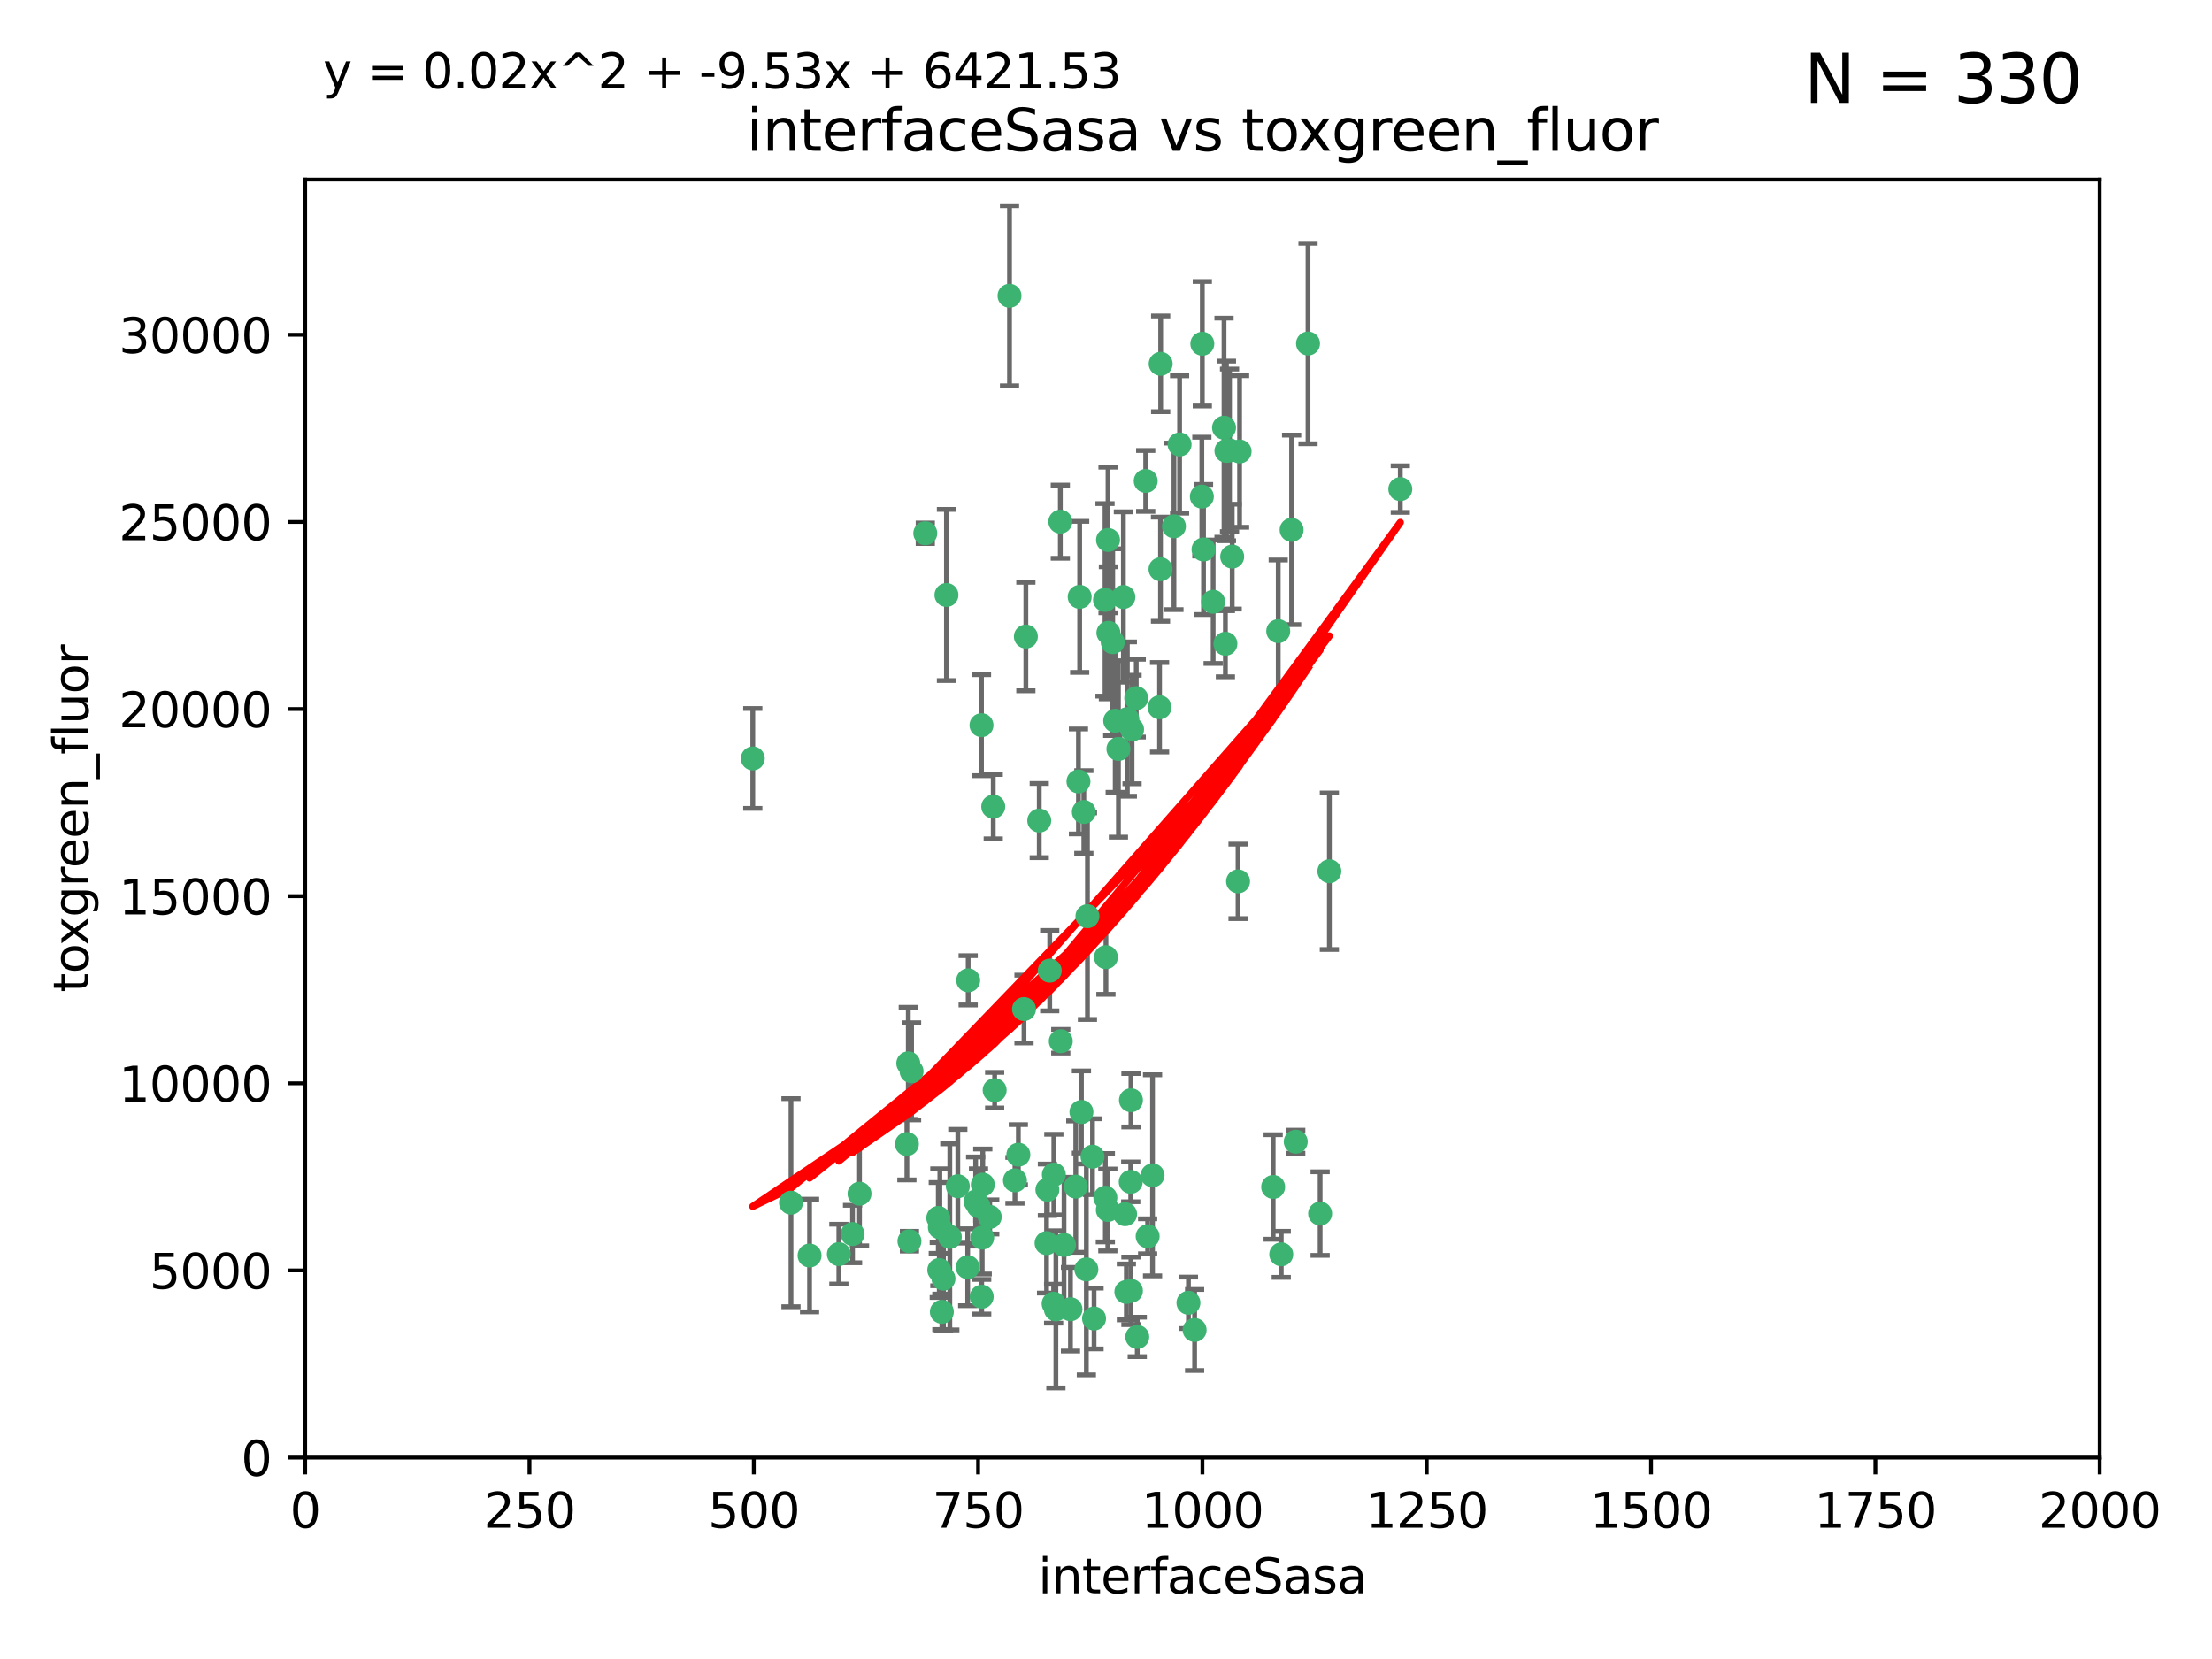 <?xml version="1.0" encoding="utf-8" standalone="no"?>
<!DOCTYPE svg PUBLIC "-//W3C//DTD SVG 1.1//EN"
  "http://www.w3.org/Graphics/SVG/1.1/DTD/svg11.dtd">
<svg xmlns:xlink="http://www.w3.org/1999/xlink" width="460.8pt" height="345.6pt" viewBox="0 0 460.8 345.6" xmlns="http://www.w3.org/2000/svg" version="1.1">
 <defs>
  <style type="text/css">*{stroke-linejoin: round; stroke-linecap: butt}</style>
 </defs>
 <g id="figure_1">
  <g id="patch_1">
   <path d="M 0 345.6 
L 460.8 345.6 
L 460.8 0 
L 0 0 
z
" style="fill: #ffffff"/>
  </g>
  <g id="axes_1">
   <g id="patch_2">
    <path d="M 63.571 303.64 
L 437.4 303.64 
L 437.4 37.411 
L 63.571 37.411 
z
" style="fill: #ffffff"/>
   </g>
   <g id="PathCollection_1">
    <defs>
     <path id="m0485bfa5b8" d="M 0 1.118 
C 0.297 1.118 0.581 1 0.791 0.791 
C 1 0.581 1.118 0.297 1.118 0 
C 1.118 -0.297 1 -0.581 0.791 -0.791 
C 0.581 -1 0.297 -1.118 0 -1.118 
C -0.297 -1.118 -0.581 -1 -0.791 -0.791 
C -1 -0.581 -1.118 -0.297 -1.118 0 
C -1.118 0.297 -1 0.581 -0.791 0.791 
C -0.581 1 -0.297 1.118 0 1.118 
z
" style="stroke: #3cb371"/>
    </defs>
    <g clip-path="url(#p98d0f7ae4b)">
     <use xlink:href="#m0485bfa5b8" x="272.484" y="71.562" style="fill: #3cb371; stroke: #3cb371"/>
     <use xlink:href="#m0485bfa5b8" x="266.28" y="131.48" style="fill: #3cb371; stroke: #3cb371"/>
     <use xlink:href="#m0485bfa5b8" x="250.716" y="114.467" style="fill: #3cb371; stroke: #3cb371"/>
     <use xlink:href="#m0485bfa5b8" x="269.065" y="110.38" style="fill: #3cb371; stroke: #3cb371"/>
     <use xlink:href="#m0485bfa5b8" x="254.987" y="89.097" style="fill: #3cb371; stroke: #3cb371"/>
     <use xlink:href="#m0485bfa5b8" x="220.886" y="108.676" style="fill: #3cb371; stroke: #3cb371"/>
     <use xlink:href="#m0485bfa5b8" x="174.75" y="261.259" style="fill: #3cb371; stroke: #3cb371"/>
     <use xlink:href="#m0485bfa5b8" x="241.787" y="75.786" style="fill: #3cb371; stroke: #3cb371"/>
     <use xlink:href="#m0485bfa5b8" x="252.721" y="125.356" style="fill: #3cb371; stroke: #3cb371"/>
     <use xlink:href="#m0485bfa5b8" x="258.229" y="94.046" style="fill: #3cb371; stroke: #3cb371"/>
     <use xlink:href="#m0485bfa5b8" x="232.987" y="156.019" style="fill: #3cb371; stroke: #3cb371"/>
     <use xlink:href="#m0485bfa5b8" x="241.557" y="147.335" style="fill: #3cb371; stroke: #3cb371"/>
     <use xlink:href="#m0485bfa5b8" x="230.194" y="124.965" style="fill: #3cb371; stroke: #3cb371"/>
     <use xlink:href="#m0485bfa5b8" x="255.489" y="93.933" style="fill: #3cb371; stroke: #3cb371"/>
     <use xlink:href="#m0485bfa5b8" x="256.689" y="115.953" style="fill: #3cb371; stroke: #3cb371"/>
     <use xlink:href="#m0485bfa5b8" x="244.553" y="109.646" style="fill: #3cb371; stroke: #3cb371"/>
     <use xlink:href="#m0485bfa5b8" x="250.368" y="103.453" style="fill: #3cb371; stroke: #3cb371"/>
     <use xlink:href="#m0485bfa5b8" x="232.318" y="150.153" style="fill: #3cb371; stroke: #3cb371"/>
     <use xlink:href="#m0485bfa5b8" x="256.134" y="93.812" style="fill: #3cb371; stroke: #3cb371"/>
     <use xlink:href="#m0485bfa5b8" x="234.02" y="124.367" style="fill: #3cb371; stroke: #3cb371"/>
     <use xlink:href="#m0485bfa5b8" x="216.495" y="170.94" style="fill: #3cb371; stroke: #3cb371"/>
     <use xlink:href="#m0485bfa5b8" x="238.669" y="100.184" style="fill: #3cb371; stroke: #3cb371"/>
     <use xlink:href="#m0485bfa5b8" x="241.753" y="118.577" style="fill: #3cb371; stroke: #3cb371"/>
     <use xlink:href="#m0485bfa5b8" x="245.731" y="92.588" style="fill: #3cb371; stroke: #3cb371"/>
     <use xlink:href="#m0485bfa5b8" x="266.908" y="261.303" style="fill: #3cb371; stroke: #3cb371"/>
     <use xlink:href="#m0485bfa5b8" x="269.927" y="237.833" style="fill: #3cb371; stroke: #3cb371"/>
     <use xlink:href="#m0485bfa5b8" x="240.095" y="244.844" style="fill: #3cb371; stroke: #3cb371"/>
     <use xlink:href="#m0485bfa5b8" x="291.711" y="101.886" style="fill: #3cb371; stroke: #3cb371"/>
     <use xlink:href="#m0485bfa5b8" x="224.916" y="124.337" style="fill: #3cb371; stroke: #3cb371"/>
     <use xlink:href="#m0485bfa5b8" x="250.465" y="71.61" style="fill: #3cb371; stroke: #3cb371"/>
     <use xlink:href="#m0485bfa5b8" x="204.462" y="151.067" style="fill: #3cb371; stroke: #3cb371"/>
     <use xlink:href="#m0485bfa5b8" x="218.677" y="202.203" style="fill: #3cb371; stroke: #3cb371"/>
     <use xlink:href="#m0485bfa5b8" x="201.688" y="204.22" style="fill: #3cb371; stroke: #3cb371"/>
     <use xlink:href="#m0485bfa5b8" x="204.731" y="246.787" style="fill: #3cb371; stroke: #3cb371"/>
     <use xlink:href="#m0485bfa5b8" x="231.802" y="133.776" style="fill: #3cb371; stroke: #3cb371"/>
     <use xlink:href="#m0485bfa5b8" x="192.753" y="111.087" style="fill: #3cb371; stroke: #3cb371"/>
     <use xlink:href="#m0485bfa5b8" x="230.822" y="112.487" style="fill: #3cb371; stroke: #3cb371"/>
     <use xlink:href="#m0485bfa5b8" x="210.301" y="61.614" style="fill: #3cb371; stroke: #3cb371"/>
     <use xlink:href="#m0485bfa5b8" x="224.662" y="162.792" style="fill: #3cb371; stroke: #3cb371"/>
     <use xlink:href="#m0485bfa5b8" x="204.503" y="270.13" style="fill: #3cb371; stroke: #3cb371"/>
     <use xlink:href="#m0485bfa5b8" x="275.007" y="252.814" style="fill: #3cb371; stroke: #3cb371"/>
     <use xlink:href="#m0485bfa5b8" x="236.699" y="145.439" style="fill: #3cb371; stroke: #3cb371"/>
     <use xlink:href="#m0485bfa5b8" x="219.534" y="244.691" style="fill: #3cb371; stroke: #3cb371"/>
     <use xlink:href="#m0485bfa5b8" x="255.273" y="134.104" style="fill: #3cb371; stroke: #3cb371"/>
     <use xlink:href="#m0485bfa5b8" x="265.222" y="247.267" style="fill: #3cb371; stroke: #3cb371"/>
     <use xlink:href="#m0485bfa5b8" x="179.053" y="248.674" style="fill: #3cb371; stroke: #3cb371"/>
     <use xlink:href="#m0485bfa5b8" x="230.901" y="131.829" style="fill: #3cb371; stroke: #3cb371"/>
     <use xlink:href="#m0485bfa5b8" x="234.375" y="252.941" style="fill: #3cb371; stroke: #3cb371"/>
     <use xlink:href="#m0485bfa5b8" x="221.654" y="259.35" style="fill: #3cb371; stroke: #3cb371"/>
     <use xlink:href="#m0485bfa5b8" x="212.14" y="240.543" style="fill: #3cb371; stroke: #3cb371"/>
     <use xlink:href="#m0485bfa5b8" x="239.071" y="257.545" style="fill: #3cb371; stroke: #3cb371"/>
     <use xlink:href="#m0485bfa5b8" x="213.706" y="132.603" style="fill: #3cb371; stroke: #3cb371"/>
     <use xlink:href="#m0485bfa5b8" x="195.666" y="264.57" style="fill: #3cb371; stroke: #3cb371"/>
     <use xlink:href="#m0485bfa5b8" x="206.91" y="168.036" style="fill: #3cb371; stroke: #3cb371"/>
     <use xlink:href="#m0485bfa5b8" x="235.596" y="229.198" style="fill: #3cb371; stroke: #3cb371"/>
     <use xlink:href="#m0485bfa5b8" x="247.573" y="271.4" style="fill: #3cb371; stroke: #3cb371"/>
     <use xlink:href="#m0485bfa5b8" x="226.534" y="190.856" style="fill: #3cb371; stroke: #3cb371"/>
     <use xlink:href="#m0485bfa5b8" x="230.779" y="252.059" style="fill: #3cb371; stroke: #3cb371"/>
     <use xlink:href="#m0485bfa5b8" x="224.106" y="247.195" style="fill: #3cb371; stroke: #3cb371"/>
     <use xlink:href="#m0485bfa5b8" x="235.59" y="268.906" style="fill: #3cb371; stroke: #3cb371"/>
     <use xlink:href="#m0485bfa5b8" x="201.587" y="263.993" style="fill: #3cb371; stroke: #3cb371"/>
     <use xlink:href="#m0485bfa5b8" x="236.912" y="278.508" style="fill: #3cb371; stroke: #3cb371"/>
     <use xlink:href="#m0485bfa5b8" x="203.841" y="251.277" style="fill: #3cb371; stroke: #3cb371"/>
     <use xlink:href="#m0485bfa5b8" x="219.488" y="271.584" style="fill: #3cb371; stroke: #3cb371"/>
     <use xlink:href="#m0485bfa5b8" x="196.206" y="273.278" style="fill: #3cb371; stroke: #3cb371"/>
     <use xlink:href="#m0485bfa5b8" x="189.211" y="221.508" style="fill: #3cb371; stroke: #3cb371"/>
     <use xlink:href="#m0485bfa5b8" x="226.308" y="264.442" style="fill: #3cb371; stroke: #3cb371"/>
     <use xlink:href="#m0485bfa5b8" x="188.922" y="238.323" style="fill: #3cb371; stroke: #3cb371"/>
     <use xlink:href="#m0485bfa5b8" x="203.241" y="250.302" style="fill: #3cb371; stroke: #3cb371"/>
     <use xlink:href="#m0485bfa5b8" x="196.546" y="266.371" style="fill: #3cb371; stroke: #3cb371"/>
     <use xlink:href="#m0485bfa5b8" x="195.462" y="253.724" style="fill: #3cb371; stroke: #3cb371"/>
     <use xlink:href="#m0485bfa5b8" x="206.181" y="253.509" style="fill: #3cb371; stroke: #3cb371"/>
     <use xlink:href="#m0485bfa5b8" x="248.859" y="277.063" style="fill: #3cb371; stroke: #3cb371"/>
     <use xlink:href="#m0485bfa5b8" x="220.981" y="216.908" style="fill: #3cb371; stroke: #3cb371"/>
     <use xlink:href="#m0485bfa5b8" x="195.787" y="255.666" style="fill: #3cb371; stroke: #3cb371"/>
     <use xlink:href="#m0485bfa5b8" x="213.318" y="210.208" style="fill: #3cb371; stroke: #3cb371"/>
     <use xlink:href="#m0485bfa5b8" x="235.826" y="151.97" style="fill: #3cb371; stroke: #3cb371"/>
     <use xlink:href="#m0485bfa5b8" x="230.385" y="199.394" style="fill: #3cb371; stroke: #3cb371"/>
     <use xlink:href="#m0485bfa5b8" x="276.932" y="181.494" style="fill: #3cb371; stroke: #3cb371"/>
     <use xlink:href="#m0485bfa5b8" x="189.452" y="258.565" style="fill: #3cb371; stroke: #3cb371"/>
     <use xlink:href="#m0485bfa5b8" x="204.611" y="257.812" style="fill: #3cb371; stroke: #3cb371"/>
     <use xlink:href="#m0485bfa5b8" x="257.91" y="183.606" style="fill: #3cb371; stroke: #3cb371"/>
     <use xlink:href="#m0485bfa5b8" x="218.192" y="247.85" style="fill: #3cb371; stroke: #3cb371"/>
     <use xlink:href="#m0485bfa5b8" x="219.963" y="272.768" style="fill: #3cb371; stroke: #3cb371"/>
     <use xlink:href="#m0485bfa5b8" x="177.602" y="257.076" style="fill: #3cb371; stroke: #3cb371"/>
     <use xlink:href="#m0485bfa5b8" x="189.899" y="223.176" style="fill: #3cb371; stroke: #3cb371"/>
     <use xlink:href="#m0485bfa5b8" x="227.589" y="240.958" style="fill: #3cb371; stroke: #3cb371"/>
     <use xlink:href="#m0485bfa5b8" x="227.91" y="274.674" style="fill: #3cb371; stroke: #3cb371"/>
     <use xlink:href="#m0485bfa5b8" x="197.864" y="257.661" style="fill: #3cb371; stroke: #3cb371"/>
     <use xlink:href="#m0485bfa5b8" x="234.846" y="149.795" style="fill: #3cb371; stroke: #3cb371"/>
     <use xlink:href="#m0485bfa5b8" x="234.641" y="269.137" style="fill: #3cb371; stroke: #3cb371"/>
     <use xlink:href="#m0485bfa5b8" x="168.647" y="261.551" style="fill: #3cb371; stroke: #3cb371"/>
     <use xlink:href="#m0485bfa5b8" x="223" y="272.741" style="fill: #3cb371; stroke: #3cb371"/>
     <use xlink:href="#m0485bfa5b8" x="197.163" y="123.943" style="fill: #3cb371; stroke: #3cb371"/>
     <use xlink:href="#m0485bfa5b8" x="225.284" y="231.646" style="fill: #3cb371; stroke: #3cb371"/>
     <use xlink:href="#m0485bfa5b8" x="218.019" y="258.966" style="fill: #3cb371; stroke: #3cb371"/>
     <use xlink:href="#m0485bfa5b8" x="225.785" y="169.147" style="fill: #3cb371; stroke: #3cb371"/>
     <use xlink:href="#m0485bfa5b8" x="211.432" y="245.892" style="fill: #3cb371; stroke: #3cb371"/>
     <use xlink:href="#m0485bfa5b8" x="199.529" y="247.114" style="fill: #3cb371; stroke: #3cb371"/>
     <use xlink:href="#m0485bfa5b8" x="235.549" y="246.204" style="fill: #3cb371; stroke: #3cb371"/>
     <use xlink:href="#m0485bfa5b8" x="207.202" y="227.107" style="fill: #3cb371; stroke: #3cb371"/>
     <use xlink:href="#m0485bfa5b8" x="156.817" y="157.999" style="fill: #3cb371; stroke: #3cb371"/>
     <use xlink:href="#m0485bfa5b8" x="164.776" y="250.544" style="fill: #3cb371; stroke: #3cb371"/>
     <use xlink:href="#m0485bfa5b8" x="230.263" y="249.505" style="fill: #3cb371; stroke: #3cb371"/>
    </g>
   </g>
   <g id="matplotlib.axis_1">
    <g id="xtick_1">
     <g id="line2d_1">
      <defs>
       <path id="m4aeb0c6f29" d="M 0 0 
L 0 3.5 
" style="stroke: #000000; stroke-width: 0.8"/>
      </defs>
      <g>
       <use xlink:href="#m4aeb0c6f29" x="63.571" y="303.64" style="stroke: #000000; stroke-width: 0.8"/>
      </g>
     </g>
     <g id="text_1">
      <!-- 0 -->
      <g transform="translate(60.39 318.238)scale(0.1 -0.1)">
       <defs>
        <path id="DejaVuSans-30" d="M 2034 4250 
Q 1547 4250 1301 3770 
Q 1056 3291 1056 2328 
Q 1056 1369 1301 889 
Q 1547 409 2034 409 
Q 2525 409 2770 889 
Q 3016 1369 3016 2328 
Q 3016 3291 2770 3770 
Q 2525 4250 2034 4250 
z
M 2034 4750 
Q 2819 4750 3233 4129 
Q 3647 3509 3647 2328 
Q 3647 1150 3233 529 
Q 2819 -91 2034 -91 
Q 1250 -91 836 529 
Q 422 1150 422 2328 
Q 422 3509 836 4129 
Q 1250 4750 2034 4750 
z
" transform="scale(0.016)"/>
       </defs>
       <use xlink:href="#DejaVuSans-30"/>
      </g>
     </g>
    </g>
    <g id="xtick_2">
     <g id="line2d_2">
      <g>
       <use xlink:href="#m4aeb0c6f29" x="110.3" y="303.64" style="stroke: #000000; stroke-width: 0.8"/>
      </g>
     </g>
     <g id="text_2">
      <!-- 250 -->
      <g transform="translate(100.756 318.238)scale(0.1 -0.1)">
       <defs>
        <path id="DejaVuSans-32" d="M 1228 531 
L 3431 531 
L 3431 0 
L 469 0 
L 469 531 
Q 828 903 1448 1529 
Q 2069 2156 2228 2338 
Q 2531 2678 2651 2914 
Q 2772 3150 2772 3378 
Q 2772 3750 2511 3984 
Q 2250 4219 1831 4219 
Q 1534 4219 1204 4116 
Q 875 4013 500 3803 
L 500 4441 
Q 881 4594 1212 4672 
Q 1544 4750 1819 4750 
Q 2544 4750 2975 4387 
Q 3406 4025 3406 3419 
Q 3406 3131 3298 2873 
Q 3191 2616 2906 2266 
Q 2828 2175 2409 1742 
Q 1991 1309 1228 531 
z
" transform="scale(0.016)"/>
        <path id="DejaVuSans-35" d="M 691 4666 
L 3169 4666 
L 3169 4134 
L 1269 4134 
L 1269 2991 
Q 1406 3038 1543 3061 
Q 1681 3084 1819 3084 
Q 2600 3084 3056 2656 
Q 3513 2228 3513 1497 
Q 3513 744 3044 326 
Q 2575 -91 1722 -91 
Q 1428 -91 1123 -41 
Q 819 9 494 109 
L 494 744 
Q 775 591 1075 516 
Q 1375 441 1709 441 
Q 2250 441 2565 725 
Q 2881 1009 2881 1497 
Q 2881 1984 2565 2268 
Q 2250 2553 1709 2553 
Q 1456 2553 1204 2497 
Q 953 2441 691 2322 
L 691 4666 
z
" transform="scale(0.016)"/>
       </defs>
       <use xlink:href="#DejaVuSans-32"/>
       <use xlink:href="#DejaVuSans-35" x="63.623"/>
       <use xlink:href="#DejaVuSans-30" x="127.246"/>
      </g>
     </g>
    </g>
    <g id="xtick_3">
     <g id="line2d_3">
      <g>
       <use xlink:href="#m4aeb0c6f29" x="157.028" y="303.64" style="stroke: #000000; stroke-width: 0.8"/>
      </g>
     </g>
     <g id="text_3">
      <!-- 500 -->
      <g transform="translate(147.485 318.238)scale(0.1 -0.1)">
       <use xlink:href="#DejaVuSans-35"/>
       <use xlink:href="#DejaVuSans-30" x="63.623"/>
       <use xlink:href="#DejaVuSans-30" x="127.246"/>
      </g>
     </g>
    </g>
    <g id="xtick_4">
     <g id="line2d_4">
      <g>
       <use xlink:href="#m4aeb0c6f29" x="203.757" y="303.64" style="stroke: #000000; stroke-width: 0.8"/>
      </g>
     </g>
     <g id="text_4">
      <!-- 750 -->
      <g transform="translate(194.213 318.238)scale(0.1 -0.1)">
       <defs>
        <path id="DejaVuSans-37" d="M 525 4666 
L 3525 4666 
L 3525 4397 
L 1831 0 
L 1172 0 
L 2766 4134 
L 525 4134 
L 525 4666 
z
" transform="scale(0.016)"/>
       </defs>
       <use xlink:href="#DejaVuSans-37"/>
       <use xlink:href="#DejaVuSans-35" x="63.623"/>
       <use xlink:href="#DejaVuSans-30" x="127.246"/>
      </g>
     </g>
    </g>
    <g id="xtick_5">
     <g id="line2d_5">
      <g>
       <use xlink:href="#m4aeb0c6f29" x="250.486" y="303.64" style="stroke: #000000; stroke-width: 0.8"/>
      </g>
     </g>
     <g id="text_5">
      <!-- 1000 -->
      <g transform="translate(237.761 318.238)scale(0.1 -0.1)">
       <defs>
        <path id="DejaVuSans-31" d="M 794 531 
L 1825 531 
L 1825 4091 
L 703 3866 
L 703 4441 
L 1819 4666 
L 2450 4666 
L 2450 531 
L 3481 531 
L 3481 0 
L 794 0 
L 794 531 
z
" transform="scale(0.016)"/>
       </defs>
       <use xlink:href="#DejaVuSans-31"/>
       <use xlink:href="#DejaVuSans-30" x="63.623"/>
       <use xlink:href="#DejaVuSans-30" x="127.246"/>
       <use xlink:href="#DejaVuSans-30" x="190.869"/>
      </g>
     </g>
    </g>
    <g id="xtick_6">
     <g id="line2d_6">
      <g>
       <use xlink:href="#m4aeb0c6f29" x="297.214" y="303.64" style="stroke: #000000; stroke-width: 0.8"/>
      </g>
     </g>
     <g id="text_6">
      <!-- 1250 -->
      <g transform="translate(284.489 318.238)scale(0.1 -0.1)">
       <use xlink:href="#DejaVuSans-31"/>
       <use xlink:href="#DejaVuSans-32" x="63.623"/>
       <use xlink:href="#DejaVuSans-35" x="127.246"/>
       <use xlink:href="#DejaVuSans-30" x="190.869"/>
      </g>
     </g>
    </g>
    <g id="xtick_7">
     <g id="line2d_7">
      <g>
       <use xlink:href="#m4aeb0c6f29" x="343.943" y="303.64" style="stroke: #000000; stroke-width: 0.8"/>
      </g>
     </g>
     <g id="text_7">
      <!-- 1500 -->
      <g transform="translate(331.218 318.238)scale(0.1 -0.1)">
       <use xlink:href="#DejaVuSans-31"/>
       <use xlink:href="#DejaVuSans-35" x="63.623"/>
       <use xlink:href="#DejaVuSans-30" x="127.246"/>
       <use xlink:href="#DejaVuSans-30" x="190.869"/>
      </g>
     </g>
    </g>
    <g id="xtick_8">
     <g id="line2d_8">
      <g>
       <use xlink:href="#m4aeb0c6f29" x="390.671" y="303.64" style="stroke: #000000; stroke-width: 0.8"/>
      </g>
     </g>
     <g id="text_8">
      <!-- 1750 -->
      <g transform="translate(377.946 318.238)scale(0.1 -0.1)">
       <use xlink:href="#DejaVuSans-31"/>
       <use xlink:href="#DejaVuSans-37" x="63.623"/>
       <use xlink:href="#DejaVuSans-35" x="127.246"/>
       <use xlink:href="#DejaVuSans-30" x="190.869"/>
      </g>
     </g>
    </g>
    <g id="xtick_9">
     <g id="line2d_9">
      <g>
       <use xlink:href="#m4aeb0c6f29" x="437.4" y="303.64" style="stroke: #000000; stroke-width: 0.8"/>
      </g>
     </g>
     <g id="text_9">
      <!-- 2000 -->
      <g transform="translate(424.675 318.238)scale(0.1 -0.1)">
       <use xlink:href="#DejaVuSans-32"/>
       <use xlink:href="#DejaVuSans-30" x="63.623"/>
       <use xlink:href="#DejaVuSans-30" x="127.246"/>
       <use xlink:href="#DejaVuSans-30" x="190.869"/>
      </g>
     </g>
    </g>
    <g id="text_10">
     <!-- interfaceSasa -->
     <g transform="translate(216.279 331.917)scale(0.1 -0.1)">
      <defs>
       <path id="DejaVuSans-69" d="M 603 3500 
L 1178 3500 
L 1178 0 
L 603 0 
L 603 3500 
z
M 603 4863 
L 1178 4863 
L 1178 4134 
L 603 4134 
L 603 4863 
z
" transform="scale(0.016)"/>
       <path id="DejaVuSans-6e" d="M 3513 2113 
L 3513 0 
L 2938 0 
L 2938 2094 
Q 2938 2591 2744 2837 
Q 2550 3084 2163 3084 
Q 1697 3084 1428 2787 
Q 1159 2491 1159 1978 
L 1159 0 
L 581 0 
L 581 3500 
L 1159 3500 
L 1159 2956 
Q 1366 3272 1645 3428 
Q 1925 3584 2291 3584 
Q 2894 3584 3203 3211 
Q 3513 2838 3513 2113 
z
" transform="scale(0.016)"/>
       <path id="DejaVuSans-74" d="M 1172 4494 
L 1172 3500 
L 2356 3500 
L 2356 3053 
L 1172 3053 
L 1172 1153 
Q 1172 725 1289 603 
Q 1406 481 1766 481 
L 2356 481 
L 2356 0 
L 1766 0 
Q 1100 0 847 248 
Q 594 497 594 1153 
L 594 3053 
L 172 3053 
L 172 3500 
L 594 3500 
L 594 4494 
L 1172 4494 
z
" transform="scale(0.016)"/>
       <path id="DejaVuSans-65" d="M 3597 1894 
L 3597 1613 
L 953 1613 
Q 991 1019 1311 708 
Q 1631 397 2203 397 
Q 2534 397 2845 478 
Q 3156 559 3463 722 
L 3463 178 
Q 3153 47 2828 -22 
Q 2503 -91 2169 -91 
Q 1331 -91 842 396 
Q 353 884 353 1716 
Q 353 2575 817 3079 
Q 1281 3584 2069 3584 
Q 2775 3584 3186 3129 
Q 3597 2675 3597 1894 
z
M 3022 2063 
Q 3016 2534 2758 2815 
Q 2500 3097 2075 3097 
Q 1594 3097 1305 2825 
Q 1016 2553 972 2059 
L 3022 2063 
z
" transform="scale(0.016)"/>
       <path id="DejaVuSans-72" d="M 2631 2963 
Q 2534 3019 2420 3045 
Q 2306 3072 2169 3072 
Q 1681 3072 1420 2755 
Q 1159 2438 1159 1844 
L 1159 0 
L 581 0 
L 581 3500 
L 1159 3500 
L 1159 2956 
Q 1341 3275 1631 3429 
Q 1922 3584 2338 3584 
Q 2397 3584 2469 3576 
Q 2541 3569 2628 3553 
L 2631 2963 
z
" transform="scale(0.016)"/>
       <path id="DejaVuSans-66" d="M 2375 4863 
L 2375 4384 
L 1825 4384 
Q 1516 4384 1395 4259 
Q 1275 4134 1275 3809 
L 1275 3500 
L 2222 3500 
L 2222 3053 
L 1275 3053 
L 1275 0 
L 697 0 
L 697 3053 
L 147 3053 
L 147 3500 
L 697 3500 
L 697 3744 
Q 697 4328 969 4595 
Q 1241 4863 1831 4863 
L 2375 4863 
z
" transform="scale(0.016)"/>
       <path id="DejaVuSans-61" d="M 2194 1759 
Q 1497 1759 1228 1600 
Q 959 1441 959 1056 
Q 959 750 1161 570 
Q 1363 391 1709 391 
Q 2188 391 2477 730 
Q 2766 1069 2766 1631 
L 2766 1759 
L 2194 1759 
z
M 3341 1997 
L 3341 0 
L 2766 0 
L 2766 531 
Q 2569 213 2275 61 
Q 1981 -91 1556 -91 
Q 1019 -91 701 211 
Q 384 513 384 1019 
Q 384 1609 779 1909 
Q 1175 2209 1959 2209 
L 2766 2209 
L 2766 2266 
Q 2766 2663 2505 2880 
Q 2244 3097 1772 3097 
Q 1472 3097 1187 3025 
Q 903 2953 641 2809 
L 641 3341 
Q 956 3463 1253 3523 
Q 1550 3584 1831 3584 
Q 2591 3584 2966 3190 
Q 3341 2797 3341 1997 
z
" transform="scale(0.016)"/>
       <path id="DejaVuSans-63" d="M 3122 3366 
L 3122 2828 
Q 2878 2963 2633 3030 
Q 2388 3097 2138 3097 
Q 1578 3097 1268 2742 
Q 959 2388 959 1747 
Q 959 1106 1268 751 
Q 1578 397 2138 397 
Q 2388 397 2633 464 
Q 2878 531 3122 666 
L 3122 134 
Q 2881 22 2623 -34 
Q 2366 -91 2075 -91 
Q 1284 -91 818 406 
Q 353 903 353 1747 
Q 353 2603 823 3093 
Q 1294 3584 2113 3584 
Q 2378 3584 2631 3529 
Q 2884 3475 3122 3366 
z
" transform="scale(0.016)"/>
       <path id="DejaVuSans-53" d="M 3425 4513 
L 3425 3897 
Q 3066 4069 2747 4153 
Q 2428 4238 2131 4238 
Q 1616 4238 1336 4038 
Q 1056 3838 1056 3469 
Q 1056 3159 1242 3001 
Q 1428 2844 1947 2747 
L 2328 2669 
Q 3034 2534 3370 2195 
Q 3706 1856 3706 1288 
Q 3706 609 3251 259 
Q 2797 -91 1919 -91 
Q 1588 -91 1214 -16 
Q 841 59 441 206 
L 441 856 
Q 825 641 1194 531 
Q 1563 422 1919 422 
Q 2459 422 2753 634 
Q 3047 847 3047 1241 
Q 3047 1584 2836 1778 
Q 2625 1972 2144 2069 
L 1759 2144 
Q 1053 2284 737 2584 
Q 422 2884 422 3419 
Q 422 4038 858 4394 
Q 1294 4750 2059 4750 
Q 2388 4750 2728 4690 
Q 3069 4631 3425 4513 
z
" transform="scale(0.016)"/>
       <path id="DejaVuSans-73" d="M 2834 3397 
L 2834 2853 
Q 2591 2978 2328 3040 
Q 2066 3103 1784 3103 
Q 1356 3103 1142 2972 
Q 928 2841 928 2578 
Q 928 2378 1081 2264 
Q 1234 2150 1697 2047 
L 1894 2003 
Q 2506 1872 2764 1633 
Q 3022 1394 3022 966 
Q 3022 478 2636 193 
Q 2250 -91 1575 -91 
Q 1294 -91 989 -36 
Q 684 19 347 128 
L 347 722 
Q 666 556 975 473 
Q 1284 391 1588 391 
Q 1994 391 2212 530 
Q 2431 669 2431 922 
Q 2431 1156 2273 1281 
Q 2116 1406 1581 1522 
L 1381 1569 
Q 847 1681 609 1914 
Q 372 2147 372 2553 
Q 372 3047 722 3315 
Q 1072 3584 1716 3584 
Q 2034 3584 2315 3537 
Q 2597 3491 2834 3397 
z
" transform="scale(0.016)"/>
      </defs>
      <use xlink:href="#DejaVuSans-69"/>
      <use xlink:href="#DejaVuSans-6e" x="27.783"/>
      <use xlink:href="#DejaVuSans-74" x="91.162"/>
      <use xlink:href="#DejaVuSans-65" x="130.371"/>
      <use xlink:href="#DejaVuSans-72" x="191.895"/>
      <use xlink:href="#DejaVuSans-66" x="233.008"/>
      <use xlink:href="#DejaVuSans-61" x="268.213"/>
      <use xlink:href="#DejaVuSans-63" x="329.492"/>
      <use xlink:href="#DejaVuSans-65" x="384.473"/>
      <use xlink:href="#DejaVuSans-53" x="445.996"/>
      <use xlink:href="#DejaVuSans-61" x="509.473"/>
      <use xlink:href="#DejaVuSans-73" x="570.752"/>
      <use xlink:href="#DejaVuSans-61" x="622.852"/>
     </g>
    </g>
   </g>
   <g id="matplotlib.axis_2">
    <g id="ytick_1">
     <g id="line2d_10">
      <defs>
       <path id="me558bdf9e5" d="M 0 0 
L -3.5 0 
" style="stroke: #000000; stroke-width: 0.8"/>
      </defs>
      <g>
       <use xlink:href="#me558bdf9e5" x="63.571" y="303.64" style="stroke: #000000; stroke-width: 0.8"/>
      </g>
     </g>
     <g id="text_11">
      <!-- 0 -->
      <g transform="translate(50.209 307.439)scale(0.1 -0.1)">
       <use xlink:href="#DejaVuSans-30"/>
      </g>
     </g>
    </g>
    <g id="ytick_2">
     <g id="line2d_11">
      <g>
       <use xlink:href="#me558bdf9e5" x="63.571" y="264.657" style="stroke: #000000; stroke-width: 0.8"/>
      </g>
     </g>
     <g id="text_12">
      <!-- 5000 -->
      <g transform="translate(31.121 268.457)scale(0.1 -0.1)">
       <use xlink:href="#DejaVuSans-35"/>
       <use xlink:href="#DejaVuSans-30" x="63.623"/>
       <use xlink:href="#DejaVuSans-30" x="127.246"/>
       <use xlink:href="#DejaVuSans-30" x="190.869"/>
      </g>
     </g>
    </g>
    <g id="ytick_3">
     <g id="line2d_12">
      <g>
       <use xlink:href="#me558bdf9e5" x="63.571" y="225.675" style="stroke: #000000; stroke-width: 0.8"/>
      </g>
     </g>
     <g id="text_13">
      <!-- 10000 -->
      <g transform="translate(24.759 229.474)scale(0.1 -0.1)">
       <use xlink:href="#DejaVuSans-31"/>
       <use xlink:href="#DejaVuSans-30" x="63.623"/>
       <use xlink:href="#DejaVuSans-30" x="127.246"/>
       <use xlink:href="#DejaVuSans-30" x="190.869"/>
       <use xlink:href="#DejaVuSans-30" x="254.492"/>
      </g>
     </g>
    </g>
    <g id="ytick_4">
     <g id="line2d_13">
      <g>
       <use xlink:href="#me558bdf9e5" x="63.571" y="186.692" style="stroke: #000000; stroke-width: 0.8"/>
      </g>
     </g>
     <g id="text_14">
      <!-- 15000 -->
      <g transform="translate(24.759 190.492)scale(0.1 -0.1)">
       <use xlink:href="#DejaVuSans-31"/>
       <use xlink:href="#DejaVuSans-35" x="63.623"/>
       <use xlink:href="#DejaVuSans-30" x="127.246"/>
       <use xlink:href="#DejaVuSans-30" x="190.869"/>
       <use xlink:href="#DejaVuSans-30" x="254.492"/>
      </g>
     </g>
    </g>
    <g id="ytick_5">
     <g id="line2d_14">
      <g>
       <use xlink:href="#me558bdf9e5" x="63.571" y="147.71" style="stroke: #000000; stroke-width: 0.8"/>
      </g>
     </g>
     <g id="text_15">
      <!-- 20000 -->
      <g transform="translate(24.759 151.509)scale(0.1 -0.1)">
       <use xlink:href="#DejaVuSans-32"/>
       <use xlink:href="#DejaVuSans-30" x="63.623"/>
       <use xlink:href="#DejaVuSans-30" x="127.246"/>
       <use xlink:href="#DejaVuSans-30" x="190.869"/>
       <use xlink:href="#DejaVuSans-30" x="254.492"/>
      </g>
     </g>
    </g>
    <g id="ytick_6">
     <g id="line2d_15">
      <g>
       <use xlink:href="#me558bdf9e5" x="63.571" y="108.727" style="stroke: #000000; stroke-width: 0.8"/>
      </g>
     </g>
     <g id="text_16">
      <!-- 25000 -->
      <g transform="translate(24.759 112.527)scale(0.1 -0.1)">
       <use xlink:href="#DejaVuSans-32"/>
       <use xlink:href="#DejaVuSans-35" x="63.623"/>
       <use xlink:href="#DejaVuSans-30" x="127.246"/>
       <use xlink:href="#DejaVuSans-30" x="190.869"/>
       <use xlink:href="#DejaVuSans-30" x="254.492"/>
      </g>
     </g>
    </g>
    <g id="ytick_7">
     <g id="line2d_16">
      <g>
       <use xlink:href="#me558bdf9e5" x="63.571" y="69.745" style="stroke: #000000; stroke-width: 0.8"/>
      </g>
     </g>
     <g id="text_17">
      <!-- 30000 -->
      <g transform="translate(24.759 73.544)scale(0.1 -0.1)">
       <defs>
        <path id="DejaVuSans-33" d="M 2597 2516 
Q 3050 2419 3304 2112 
Q 3559 1806 3559 1356 
Q 3559 666 3084 287 
Q 2609 -91 1734 -91 
Q 1441 -91 1130 -33 
Q 819 25 488 141 
L 488 750 
Q 750 597 1062 519 
Q 1375 441 1716 441 
Q 2309 441 2620 675 
Q 2931 909 2931 1356 
Q 2931 1769 2642 2001 
Q 2353 2234 1838 2234 
L 1294 2234 
L 1294 2753 
L 1863 2753 
Q 2328 2753 2575 2939 
Q 2822 3125 2822 3475 
Q 2822 3834 2567 4026 
Q 2313 4219 1838 4219 
Q 1578 4219 1281 4162 
Q 984 4106 628 3988 
L 628 4550 
Q 988 4650 1302 4700 
Q 1616 4750 1894 4750 
Q 2613 4750 3031 4423 
Q 3450 4097 3450 3541 
Q 3450 3153 3228 2886 
Q 3006 2619 2597 2516 
z
" transform="scale(0.016)"/>
       </defs>
       <use xlink:href="#DejaVuSans-33"/>
       <use xlink:href="#DejaVuSans-30" x="63.623"/>
       <use xlink:href="#DejaVuSans-30" x="127.246"/>
       <use xlink:href="#DejaVuSans-30" x="190.869"/>
       <use xlink:href="#DejaVuSans-30" x="254.492"/>
      </g>
     </g>
    </g>
    <g id="text_18">
     <!-- toxgreen_fluor -->
     <g transform="translate(18.401 206.72)rotate(-90)scale(0.1 -0.1)">
      <defs>
       <path id="DejaVuSans-6f" d="M 1959 3097 
Q 1497 3097 1228 2736 
Q 959 2375 959 1747 
Q 959 1119 1226 758 
Q 1494 397 1959 397 
Q 2419 397 2687 759 
Q 2956 1122 2956 1747 
Q 2956 2369 2687 2733 
Q 2419 3097 1959 3097 
z
M 1959 3584 
Q 2709 3584 3137 3096 
Q 3566 2609 3566 1747 
Q 3566 888 3137 398 
Q 2709 -91 1959 -91 
Q 1206 -91 779 398 
Q 353 888 353 1747 
Q 353 2609 779 3096 
Q 1206 3584 1959 3584 
z
" transform="scale(0.016)"/>
       <path id="DejaVuSans-78" d="M 3513 3500 
L 2247 1797 
L 3578 0 
L 2900 0 
L 1881 1375 
L 863 0 
L 184 0 
L 1544 1831 
L 300 3500 
L 978 3500 
L 1906 2253 
L 2834 3500 
L 3513 3500 
z
" transform="scale(0.016)"/>
       <path id="DejaVuSans-67" d="M 2906 1791 
Q 2906 2416 2648 2759 
Q 2391 3103 1925 3103 
Q 1463 3103 1205 2759 
Q 947 2416 947 1791 
Q 947 1169 1205 825 
Q 1463 481 1925 481 
Q 2391 481 2648 825 
Q 2906 1169 2906 1791 
z
M 3481 434 
Q 3481 -459 3084 -895 
Q 2688 -1331 1869 -1331 
Q 1566 -1331 1297 -1286 
Q 1028 -1241 775 -1147 
L 775 -588 
Q 1028 -725 1275 -790 
Q 1522 -856 1778 -856 
Q 2344 -856 2625 -561 
Q 2906 -266 2906 331 
L 2906 616 
Q 2728 306 2450 153 
Q 2172 0 1784 0 
Q 1141 0 747 490 
Q 353 981 353 1791 
Q 353 2603 747 3093 
Q 1141 3584 1784 3584 
Q 2172 3584 2450 3431 
Q 2728 3278 2906 2969 
L 2906 3500 
L 3481 3500 
L 3481 434 
z
" transform="scale(0.016)"/>
       <path id="DejaVuSans-5f" d="M 3263 -1063 
L 3263 -1509 
L -63 -1509 
L -63 -1063 
L 3263 -1063 
z
" transform="scale(0.016)"/>
       <path id="DejaVuSans-6c" d="M 603 4863 
L 1178 4863 
L 1178 0 
L 603 0 
L 603 4863 
z
" transform="scale(0.016)"/>
       <path id="DejaVuSans-75" d="M 544 1381 
L 544 3500 
L 1119 3500 
L 1119 1403 
Q 1119 906 1312 657 
Q 1506 409 1894 409 
Q 2359 409 2629 706 
Q 2900 1003 2900 1516 
L 2900 3500 
L 3475 3500 
L 3475 0 
L 2900 0 
L 2900 538 
Q 2691 219 2414 64 
Q 2138 -91 1772 -91 
Q 1169 -91 856 284 
Q 544 659 544 1381 
z
M 1991 3584 
L 1991 3584 
z
" transform="scale(0.016)"/>
      </defs>
      <use xlink:href="#DejaVuSans-74"/>
      <use xlink:href="#DejaVuSans-6f" x="39.209"/>
      <use xlink:href="#DejaVuSans-78" x="97.266"/>
      <use xlink:href="#DejaVuSans-67" x="156.445"/>
      <use xlink:href="#DejaVuSans-72" x="219.922"/>
      <use xlink:href="#DejaVuSans-65" x="258.785"/>
      <use xlink:href="#DejaVuSans-65" x="320.309"/>
      <use xlink:href="#DejaVuSans-6e" x="381.832"/>
      <use xlink:href="#DejaVuSans-5f" x="445.211"/>
      <use xlink:href="#DejaVuSans-66" x="495.211"/>
      <use xlink:href="#DejaVuSans-6c" x="530.416"/>
      <use xlink:href="#DejaVuSans-75" x="558.199"/>
      <use xlink:href="#DejaVuSans-6f" x="621.578"/>
      <use xlink:href="#DejaVuSans-72" x="682.76"/>
     </g>
    </g>
   </g>
   <g id="LineCollection_1">
    <path d="M 272.484 92.434 
L 272.484 50.691 
" clip-path="url(#p98d0f7ae4b)" style="fill: none; stroke: #696969"/>
    <path d="M 266.28 146.307 
L 266.28 116.654 
" clip-path="url(#p98d0f7ae4b)" style="fill: none; stroke: #696969"/>
    <path d="M 250.716 128.017 
L 250.716 100.917 
" clip-path="url(#p98d0f7ae4b)" style="fill: none; stroke: #696969"/>
    <path d="M 269.065 130.124 
L 269.065 90.636 
" clip-path="url(#p98d0f7ae4b)" style="fill: none; stroke: #696969"/>
    <path d="M 254.987 111.917 
L 254.987 66.277 
" clip-path="url(#p98d0f7ae4b)" style="fill: none; stroke: #696969"/>
    <path d="M 220.886 116.296 
L 220.886 101.057 
" clip-path="url(#p98d0f7ae4b)" style="fill: none; stroke: #696969"/>
    <path d="M 174.75 267.49 
L 174.75 255.028 
" clip-path="url(#p98d0f7ae4b)" style="fill: none; stroke: #696969"/>
    <path d="M 241.787 85.756 
L 241.787 65.815 
" clip-path="url(#p98d0f7ae4b)" style="fill: none; stroke: #696969"/>
    <path d="M 252.721 138.211 
L 252.721 112.501 
" clip-path="url(#p98d0f7ae4b)" style="fill: none; stroke: #696969"/>
    <path d="M 258.229 109.836 
L 258.229 78.257 
" clip-path="url(#p98d0f7ae4b)" style="fill: none; stroke: #696969"/>
    <path d="M 232.987 174.39 
L 232.987 137.647 
" clip-path="url(#p98d0f7ae4b)" style="fill: none; stroke: #696969"/>
    <path d="M 241.557 156.65 
L 241.557 138.02 
" clip-path="url(#p98d0f7ae4b)" style="fill: none; stroke: #696969"/>
    <path d="M 230.194 145.018 
L 230.194 104.912 
" clip-path="url(#p98d0f7ae4b)" style="fill: none; stroke: #696969"/>
    <path d="M 255.489 112.649 
L 255.489 75.218 
" clip-path="url(#p98d0f7ae4b)" style="fill: none; stroke: #696969"/>
    <path d="M 256.689 126.872 
L 256.689 105.035 
" clip-path="url(#p98d0f7ae4b)" style="fill: none; stroke: #696969"/>
    <path d="M 244.553 126.988 
L 244.553 92.305 
" clip-path="url(#p98d0f7ae4b)" style="fill: none; stroke: #696969"/>
    <path d="M 250.368 115.826 
L 250.368 91.08 
" clip-path="url(#p98d0f7ae4b)" style="fill: none; stroke: #696969"/>
    <path d="M 232.318 165.057 
L 232.318 135.25 
" clip-path="url(#p98d0f7ae4b)" style="fill: none; stroke: #696969"/>
    <path d="M 256.134 110.745 
L 256.134 76.878 
" clip-path="url(#p98d0f7ae4b)" style="fill: none; stroke: #696969"/>
    <path d="M 234.02 142.114 
L 234.02 106.621 
" clip-path="url(#p98d0f7ae4b)" style="fill: none; stroke: #696969"/>
    <path d="M 216.495 178.667 
L 216.495 163.212 
" clip-path="url(#p98d0f7ae4b)" style="fill: none; stroke: #696969"/>
    <path d="M 238.669 106.525 
L 238.669 93.844 
" clip-path="url(#p98d0f7ae4b)" style="fill: none; stroke: #696969"/>
    <path d="M 241.753 129.424 
L 241.753 107.731 
" clip-path="url(#p98d0f7ae4b)" style="fill: none; stroke: #696969"/>
    <path d="M 245.731 106.902 
L 245.731 78.274 
" clip-path="url(#p98d0f7ae4b)" style="fill: none; stroke: #696969"/>
    <path d="M 266.908 266.097 
L 266.908 256.51 
" clip-path="url(#p98d0f7ae4b)" style="fill: none; stroke: #696969"/>
    <path d="M 269.927 240.234 
L 269.927 235.431 
" clip-path="url(#p98d0f7ae4b)" style="fill: none; stroke: #696969"/>
    <path d="M 240.095 265.789 
L 240.095 223.9 
" clip-path="url(#p98d0f7ae4b)" style="fill: none; stroke: #696969"/>
    <path d="M 291.711 106.741 
L 291.711 97.032 
" clip-path="url(#p98d0f7ae4b)" style="fill: none; stroke: #696969"/>
    <path d="M 224.916 140.07 
L 224.916 108.604 
" clip-path="url(#p98d0f7ae4b)" style="fill: none; stroke: #696969"/>
    <path d="M 250.465 84.576 
L 250.465 58.645 
" clip-path="url(#p98d0f7ae4b)" style="fill: none; stroke: #696969"/>
    <path d="M 204.462 161.588 
L 204.462 140.547 
" clip-path="url(#p98d0f7ae4b)" style="fill: none; stroke: #696969"/>
    <path d="M 218.677 210.579 
L 218.677 193.826 
" clip-path="url(#p98d0f7ae4b)" style="fill: none; stroke: #696969"/>
    <path d="M 201.688 209.352 
L 201.688 199.087 
" clip-path="url(#p98d0f7ae4b)" style="fill: none; stroke: #696969"/>
    <path d="M 204.731 254.215 
L 204.731 239.358 
" clip-path="url(#p98d0f7ae4b)" style="fill: none; stroke: #696969"/>
    <path d="M 231.802 153.222 
L 231.802 114.33 
" clip-path="url(#p98d0f7ae4b)" style="fill: none; stroke: #696969"/>
    <path d="M 192.753 113.226 
L 192.753 108.949 
" clip-path="url(#p98d0f7ae4b)" style="fill: none; stroke: #696969"/>
    <path d="M 230.822 127.655 
L 230.822 97.319 
" clip-path="url(#p98d0f7ae4b)" style="fill: none; stroke: #696969"/>
    <path d="M 210.301 80.373 
L 210.301 42.855 
" clip-path="url(#p98d0f7ae4b)" style="fill: none; stroke: #696969"/>
    <path d="M 224.662 173.718 
L 224.662 151.865 
" clip-path="url(#p98d0f7ae4b)" style="fill: none; stroke: #696969"/>
    <path d="M 204.503 273.73 
L 204.503 266.53 
" clip-path="url(#p98d0f7ae4b)" style="fill: none; stroke: #696969"/>
    <path d="M 275.007 261.522 
L 275.007 244.105 
" clip-path="url(#p98d0f7ae4b)" style="fill: none; stroke: #696969"/>
    <path d="M 236.699 153.546 
L 236.699 137.331 
" clip-path="url(#p98d0f7ae4b)" style="fill: none; stroke: #696969"/>
    <path d="M 219.534 253.088 
L 219.534 236.294 
" clip-path="url(#p98d0f7ae4b)" style="fill: none; stroke: #696969"/>
    <path d="M 255.273 140.983 
L 255.273 127.226 
" clip-path="url(#p98d0f7ae4b)" style="fill: none; stroke: #696969"/>
    <path d="M 265.222 258.157 
L 265.222 236.377 
" clip-path="url(#p98d0f7ae4b)" style="fill: none; stroke: #696969"/>
    <path d="M 179.053 259.535 
L 179.053 237.813 
" clip-path="url(#p98d0f7ae4b)" style="fill: none; stroke: #696969"/>
    <path d="M 230.901 145.591 
L 230.901 118.067 
" clip-path="url(#p98d0f7ae4b)" style="fill: none; stroke: #696969"/>
    <path d="M 234.375 253.603 
L 234.375 252.279 
" clip-path="url(#p98d0f7ae4b)" style="fill: none; stroke: #696969"/>
    <path d="M 221.654 273.451 
L 221.654 245.249 
" clip-path="url(#p98d0f7ae4b)" style="fill: none; stroke: #696969"/>
    <path d="M 212.14 246.81 
L 212.14 234.275 
" clip-path="url(#p98d0f7ae4b)" style="fill: none; stroke: #696969"/>
    <path d="M 239.071 261.193 
L 239.071 253.898 
" clip-path="url(#p98d0f7ae4b)" style="fill: none; stroke: #696969"/>
    <path d="M 213.706 143.904 
L 213.706 121.303 
" clip-path="url(#p98d0f7ae4b)" style="fill: none; stroke: #696969"/>
    <path d="M 195.666 270.294 
L 195.666 258.847 
" clip-path="url(#p98d0f7ae4b)" style="fill: none; stroke: #696969"/>
    <path d="M 206.91 174.742 
L 206.91 161.329 
" clip-path="url(#p98d0f7ae4b)" style="fill: none; stroke: #696969"/>
    <path d="M 235.596 234.763 
L 235.596 223.632 
" clip-path="url(#p98d0f7ae4b)" style="fill: none; stroke: #696969"/>
    <path d="M 247.573 276.759 
L 247.573 266.041 
" clip-path="url(#p98d0f7ae4b)" style="fill: none; stroke: #696969"/>
    <path d="M 226.534 212.373 
L 226.534 169.339 
" clip-path="url(#p98d0f7ae4b)" style="fill: none; stroke: #696969"/>
    <path d="M 230.779 260.585 
L 230.779 243.534 
" clip-path="url(#p98d0f7ae4b)" style="fill: none; stroke: #696969"/>
    <path d="M 224.106 260.88 
L 224.106 233.51 
" clip-path="url(#p98d0f7ae4b)" style="fill: none; stroke: #696969"/>
    <path d="M 235.59 275.94 
L 235.59 261.871 
" clip-path="url(#p98d0f7ae4b)" style="fill: none; stroke: #696969"/>
    <path d="M 201.587 272.003 
L 201.587 255.982 
" clip-path="url(#p98d0f7ae4b)" style="fill: none; stroke: #696969"/>
    <path d="M 236.912 282.62 
L 236.912 274.397 
" clip-path="url(#p98d0f7ae4b)" style="fill: none; stroke: #696969"/>
    <path d="M 203.841 259.072 
L 203.841 243.481 
" clip-path="url(#p98d0f7ae4b)" style="fill: none; stroke: #696969"/>
    <path d="M 219.488 275.64 
L 219.488 267.529 
" clip-path="url(#p98d0f7ae4b)" style="fill: none; stroke: #696969"/>
    <path d="M 196.206 276.97 
L 196.206 269.585 
" clip-path="url(#p98d0f7ae4b)" style="fill: none; stroke: #696969"/>
    <path d="M 189.211 233.182 
L 189.211 209.833 
" clip-path="url(#p98d0f7ae4b)" style="fill: none; stroke: #696969"/>
    <path d="M 226.308 286.412 
L 226.308 242.472 
" clip-path="url(#p98d0f7ae4b)" style="fill: none; stroke: #696969"/>
    <path d="M 188.922 245.797 
L 188.922 230.849 
" clip-path="url(#p98d0f7ae4b)" style="fill: none; stroke: #696969"/>
    <path d="M 203.241 259.588 
L 203.241 241.016 
" clip-path="url(#p98d0f7ae4b)" style="fill: none; stroke: #696969"/>
    <path d="M 196.546 277.129 
L 196.546 255.613 
" clip-path="url(#p98d0f7ae4b)" style="fill: none; stroke: #696969"/>
    <path d="M 195.462 261.105 
L 195.462 246.342 
" clip-path="url(#p98d0f7ae4b)" style="fill: none; stroke: #696969"/>
    <path d="M 206.181 257.063 
L 206.181 249.955 
" clip-path="url(#p98d0f7ae4b)" style="fill: none; stroke: #696969"/>
    <path d="M 248.859 285.505 
L 248.859 268.621 
" clip-path="url(#p98d0f7ae4b)" style="fill: none; stroke: #696969"/>
    <path d="M 220.981 219.374 
L 220.981 214.442 
" clip-path="url(#p98d0f7ae4b)" style="fill: none; stroke: #696969"/>
    <path d="M 195.787 267.849 
L 195.787 243.483 
" clip-path="url(#p98d0f7ae4b)" style="fill: none; stroke: #696969"/>
    <path d="M 213.318 217.272 
L 213.318 203.144 
" clip-path="url(#p98d0f7ae4b)" style="fill: none; stroke: #696969"/>
    <path d="M 235.826 163.271 
L 235.826 140.669 
" clip-path="url(#p98d0f7ae4b)" style="fill: none; stroke: #696969"/>
    <path d="M 230.385 207.137 
L 230.385 191.65 
" clip-path="url(#p98d0f7ae4b)" style="fill: none; stroke: #696969"/>
    <path d="M 276.932 197.796 
L 276.932 165.192 
" clip-path="url(#p98d0f7ae4b)" style="fill: none; stroke: #696969"/>
    <path d="M 189.452 260.625 
L 189.452 256.505 
" clip-path="url(#p98d0f7ae4b)" style="fill: none; stroke: #696969"/>
    <path d="M 204.611 265.41 
L 204.611 250.214 
" clip-path="url(#p98d0f7ae4b)" style="fill: none; stroke: #696969"/>
    <path d="M 257.91 191.362 
L 257.91 175.85 
" clip-path="url(#p98d0f7ae4b)" style="fill: none; stroke: #696969"/>
    <path d="M 218.192 253.211 
L 218.192 242.49 
" clip-path="url(#p98d0f7ae4b)" style="fill: none; stroke: #696969"/>
    <path d="M 219.963 289.135 
L 219.963 256.401 
" clip-path="url(#p98d0f7ae4b)" style="fill: none; stroke: #696969"/>
    <path d="M 177.602 263.063 
L 177.602 251.09 
" clip-path="url(#p98d0f7ae4b)" style="fill: none; stroke: #696969"/>
    <path d="M 189.899 233.292 
L 189.899 213.059 
" clip-path="url(#p98d0f7ae4b)" style="fill: none; stroke: #696969"/>
    <path d="M 227.589 248.861 
L 227.589 233.054 
" clip-path="url(#p98d0f7ae4b)" style="fill: none; stroke: #696969"/>
    <path d="M 227.91 281.008 
L 227.91 268.341 
" clip-path="url(#p98d0f7ae4b)" style="fill: none; stroke: #696969"/>
    <path d="M 197.864 277.044 
L 197.864 238.278 
" clip-path="url(#p98d0f7ae4b)" style="fill: none; stroke: #696969"/>
    <path d="M 234.846 165.867 
L 234.846 133.723 
" clip-path="url(#p98d0f7ae4b)" style="fill: none; stroke: #696969"/>
    <path d="M 234.641 274.956 
L 234.641 263.317 
" clip-path="url(#p98d0f7ae4b)" style="fill: none; stroke: #696969"/>
    <path d="M 168.647 273.286 
L 168.647 249.816 
" clip-path="url(#p98d0f7ae4b)" style="fill: none; stroke: #696969"/>
    <path d="M 223 281.454 
L 223 264.027 
" clip-path="url(#p98d0f7ae4b)" style="fill: none; stroke: #696969"/>
    <path d="M 197.163 141.769 
L 197.163 106.117 
" clip-path="url(#p98d0f7ae4b)" style="fill: none; stroke: #696969"/>
    <path d="M 225.284 240.199 
L 225.284 223.093 
" clip-path="url(#p98d0f7ae4b)" style="fill: none; stroke: #696969"/>
    <path d="M 218.019 269.373 
L 218.019 248.559 
" clip-path="url(#p98d0f7ae4b)" style="fill: none; stroke: #696969"/>
    <path d="M 225.785 177.757 
L 225.785 160.538 
" clip-path="url(#p98d0f7ae4b)" style="fill: none; stroke: #696969"/>
    <path d="M 211.432 250.663 
L 211.432 241.12 
" clip-path="url(#p98d0f7ae4b)" style="fill: none; stroke: #696969"/>
    <path d="M 199.529 258.965 
L 199.529 235.264 
" clip-path="url(#p98d0f7ae4b)" style="fill: none; stroke: #696969"/>
    <path d="M 235.549 250.348 
L 235.549 242.06 
" clip-path="url(#p98d0f7ae4b)" style="fill: none; stroke: #696969"/>
    <path d="M 207.202 230.811 
L 207.202 223.403 
" clip-path="url(#p98d0f7ae4b)" style="fill: none; stroke: #696969"/>
    <path d="M 156.817 168.403 
L 156.817 147.594 
" clip-path="url(#p98d0f7ae4b)" style="fill: none; stroke: #696969"/>
    <path d="M 164.776 272.215 
L 164.776 228.872 
" clip-path="url(#p98d0f7ae4b)" style="fill: none; stroke: #696969"/>
    <path d="M 230.263 258.71 
L 230.263 240.299 
" clip-path="url(#p98d0f7ae4b)" style="fill: none; stroke: #696969"/>
   </g>
   <g id="line2d_17">
    <defs>
     <path id="m96bc56a1e7" d="M 2 0 
L -2 -0 
" style="stroke: #696969"/>
    </defs>
    <g clip-path="url(#p98d0f7ae4b)">
     <use xlink:href="#m96bc56a1e7" x="272.484" y="92.434" style="fill: #696969; stroke: #696969"/>
     <use xlink:href="#m96bc56a1e7" x="266.28" y="146.307" style="fill: #696969; stroke: #696969"/>
     <use xlink:href="#m96bc56a1e7" x="250.716" y="128.017" style="fill: #696969; stroke: #696969"/>
     <use xlink:href="#m96bc56a1e7" x="269.065" y="130.124" style="fill: #696969; stroke: #696969"/>
     <use xlink:href="#m96bc56a1e7" x="254.987" y="111.917" style="fill: #696969; stroke: #696969"/>
     <use xlink:href="#m96bc56a1e7" x="220.886" y="116.296" style="fill: #696969; stroke: #696969"/>
     <use xlink:href="#m96bc56a1e7" x="174.75" y="267.49" style="fill: #696969; stroke: #696969"/>
     <use xlink:href="#m96bc56a1e7" x="241.787" y="85.756" style="fill: #696969; stroke: #696969"/>
     <use xlink:href="#m96bc56a1e7" x="252.721" y="138.211" style="fill: #696969; stroke: #696969"/>
     <use xlink:href="#m96bc56a1e7" x="258.229" y="109.836" style="fill: #696969; stroke: #696969"/>
     <use xlink:href="#m96bc56a1e7" x="232.987" y="174.39" style="fill: #696969; stroke: #696969"/>
     <use xlink:href="#m96bc56a1e7" x="241.557" y="156.65" style="fill: #696969; stroke: #696969"/>
     <use xlink:href="#m96bc56a1e7" x="230.194" y="145.018" style="fill: #696969; stroke: #696969"/>
     <use xlink:href="#m96bc56a1e7" x="255.489" y="112.649" style="fill: #696969; stroke: #696969"/>
     <use xlink:href="#m96bc56a1e7" x="256.689" y="126.872" style="fill: #696969; stroke: #696969"/>
     <use xlink:href="#m96bc56a1e7" x="244.553" y="126.988" style="fill: #696969; stroke: #696969"/>
     <use xlink:href="#m96bc56a1e7" x="250.368" y="115.826" style="fill: #696969; stroke: #696969"/>
     <use xlink:href="#m96bc56a1e7" x="232.318" y="165.057" style="fill: #696969; stroke: #696969"/>
     <use xlink:href="#m96bc56a1e7" x="256.134" y="110.745" style="fill: #696969; stroke: #696969"/>
     <use xlink:href="#m96bc56a1e7" x="234.02" y="142.114" style="fill: #696969; stroke: #696969"/>
     <use xlink:href="#m96bc56a1e7" x="216.495" y="178.667" style="fill: #696969; stroke: #696969"/>
     <use xlink:href="#m96bc56a1e7" x="238.669" y="106.525" style="fill: #696969; stroke: #696969"/>
     <use xlink:href="#m96bc56a1e7" x="241.753" y="129.424" style="fill: #696969; stroke: #696969"/>
     <use xlink:href="#m96bc56a1e7" x="245.731" y="106.902" style="fill: #696969; stroke: #696969"/>
     <use xlink:href="#m96bc56a1e7" x="266.908" y="266.097" style="fill: #696969; stroke: #696969"/>
     <use xlink:href="#m96bc56a1e7" x="269.927" y="240.234" style="fill: #696969; stroke: #696969"/>
     <use xlink:href="#m96bc56a1e7" x="240.095" y="265.789" style="fill: #696969; stroke: #696969"/>
     <use xlink:href="#m96bc56a1e7" x="291.711" y="106.741" style="fill: #696969; stroke: #696969"/>
     <use xlink:href="#m96bc56a1e7" x="224.916" y="140.07" style="fill: #696969; stroke: #696969"/>
     <use xlink:href="#m96bc56a1e7" x="250.465" y="84.576" style="fill: #696969; stroke: #696969"/>
     <use xlink:href="#m96bc56a1e7" x="204.462" y="161.588" style="fill: #696969; stroke: #696969"/>
     <use xlink:href="#m96bc56a1e7" x="218.677" y="210.579" style="fill: #696969; stroke: #696969"/>
     <use xlink:href="#m96bc56a1e7" x="201.688" y="209.352" style="fill: #696969; stroke: #696969"/>
     <use xlink:href="#m96bc56a1e7" x="204.731" y="254.215" style="fill: #696969; stroke: #696969"/>
     <use xlink:href="#m96bc56a1e7" x="231.802" y="153.222" style="fill: #696969; stroke: #696969"/>
     <use xlink:href="#m96bc56a1e7" x="192.753" y="113.226" style="fill: #696969; stroke: #696969"/>
     <use xlink:href="#m96bc56a1e7" x="230.822" y="127.655" style="fill: #696969; stroke: #696969"/>
     <use xlink:href="#m96bc56a1e7" x="210.301" y="80.373" style="fill: #696969; stroke: #696969"/>
     <use xlink:href="#m96bc56a1e7" x="224.662" y="173.718" style="fill: #696969; stroke: #696969"/>
     <use xlink:href="#m96bc56a1e7" x="204.503" y="273.73" style="fill: #696969; stroke: #696969"/>
     <use xlink:href="#m96bc56a1e7" x="275.007" y="261.522" style="fill: #696969; stroke: #696969"/>
     <use xlink:href="#m96bc56a1e7" x="236.699" y="153.546" style="fill: #696969; stroke: #696969"/>
     <use xlink:href="#m96bc56a1e7" x="219.534" y="253.088" style="fill: #696969; stroke: #696969"/>
     <use xlink:href="#m96bc56a1e7" x="255.273" y="140.983" style="fill: #696969; stroke: #696969"/>
     <use xlink:href="#m96bc56a1e7" x="265.222" y="258.157" style="fill: #696969; stroke: #696969"/>
     <use xlink:href="#m96bc56a1e7" x="179.053" y="259.535" style="fill: #696969; stroke: #696969"/>
     <use xlink:href="#m96bc56a1e7" x="230.901" y="145.591" style="fill: #696969; stroke: #696969"/>
     <use xlink:href="#m96bc56a1e7" x="234.375" y="253.603" style="fill: #696969; stroke: #696969"/>
     <use xlink:href="#m96bc56a1e7" x="221.654" y="273.451" style="fill: #696969; stroke: #696969"/>
     <use xlink:href="#m96bc56a1e7" x="212.14" y="246.81" style="fill: #696969; stroke: #696969"/>
     <use xlink:href="#m96bc56a1e7" x="239.071" y="261.193" style="fill: #696969; stroke: #696969"/>
     <use xlink:href="#m96bc56a1e7" x="213.706" y="143.904" style="fill: #696969; stroke: #696969"/>
     <use xlink:href="#m96bc56a1e7" x="195.666" y="270.294" style="fill: #696969; stroke: #696969"/>
     <use xlink:href="#m96bc56a1e7" x="206.91" y="174.742" style="fill: #696969; stroke: #696969"/>
     <use xlink:href="#m96bc56a1e7" x="235.596" y="234.763" style="fill: #696969; stroke: #696969"/>
     <use xlink:href="#m96bc56a1e7" x="247.573" y="276.759" style="fill: #696969; stroke: #696969"/>
     <use xlink:href="#m96bc56a1e7" x="226.534" y="212.373" style="fill: #696969; stroke: #696969"/>
     <use xlink:href="#m96bc56a1e7" x="230.779" y="260.585" style="fill: #696969; stroke: #696969"/>
     <use xlink:href="#m96bc56a1e7" x="224.106" y="260.88" style="fill: #696969; stroke: #696969"/>
     <use xlink:href="#m96bc56a1e7" x="235.59" y="275.94" style="fill: #696969; stroke: #696969"/>
     <use xlink:href="#m96bc56a1e7" x="201.587" y="272.003" style="fill: #696969; stroke: #696969"/>
     <use xlink:href="#m96bc56a1e7" x="236.912" y="282.62" style="fill: #696969; stroke: #696969"/>
     <use xlink:href="#m96bc56a1e7" x="203.841" y="259.072" style="fill: #696969; stroke: #696969"/>
     <use xlink:href="#m96bc56a1e7" x="219.488" y="275.64" style="fill: #696969; stroke: #696969"/>
     <use xlink:href="#m96bc56a1e7" x="196.206" y="276.97" style="fill: #696969; stroke: #696969"/>
     <use xlink:href="#m96bc56a1e7" x="189.211" y="233.182" style="fill: #696969; stroke: #696969"/>
     <use xlink:href="#m96bc56a1e7" x="226.308" y="286.412" style="fill: #696969; stroke: #696969"/>
     <use xlink:href="#m96bc56a1e7" x="188.922" y="245.797" style="fill: #696969; stroke: #696969"/>
     <use xlink:href="#m96bc56a1e7" x="203.241" y="259.588" style="fill: #696969; stroke: #696969"/>
     <use xlink:href="#m96bc56a1e7" x="196.546" y="277.129" style="fill: #696969; stroke: #696969"/>
     <use xlink:href="#m96bc56a1e7" x="195.462" y="261.105" style="fill: #696969; stroke: #696969"/>
     <use xlink:href="#m96bc56a1e7" x="206.181" y="257.063" style="fill: #696969; stroke: #696969"/>
     <use xlink:href="#m96bc56a1e7" x="248.859" y="285.505" style="fill: #696969; stroke: #696969"/>
     <use xlink:href="#m96bc56a1e7" x="220.981" y="219.374" style="fill: #696969; stroke: #696969"/>
     <use xlink:href="#m96bc56a1e7" x="195.787" y="267.849" style="fill: #696969; stroke: #696969"/>
     <use xlink:href="#m96bc56a1e7" x="213.318" y="217.272" style="fill: #696969; stroke: #696969"/>
     <use xlink:href="#m96bc56a1e7" x="235.826" y="163.271" style="fill: #696969; stroke: #696969"/>
     <use xlink:href="#m96bc56a1e7" x="230.385" y="207.137" style="fill: #696969; stroke: #696969"/>
     <use xlink:href="#m96bc56a1e7" x="276.932" y="197.796" style="fill: #696969; stroke: #696969"/>
     <use xlink:href="#m96bc56a1e7" x="189.452" y="260.625" style="fill: #696969; stroke: #696969"/>
     <use xlink:href="#m96bc56a1e7" x="204.611" y="265.41" style="fill: #696969; stroke: #696969"/>
     <use xlink:href="#m96bc56a1e7" x="257.91" y="191.362" style="fill: #696969; stroke: #696969"/>
     <use xlink:href="#m96bc56a1e7" x="218.192" y="253.211" style="fill: #696969; stroke: #696969"/>
     <use xlink:href="#m96bc56a1e7" x="219.963" y="289.135" style="fill: #696969; stroke: #696969"/>
     <use xlink:href="#m96bc56a1e7" x="177.602" y="263.063" style="fill: #696969; stroke: #696969"/>
     <use xlink:href="#m96bc56a1e7" x="189.899" y="233.292" style="fill: #696969; stroke: #696969"/>
     <use xlink:href="#m96bc56a1e7" x="227.589" y="248.861" style="fill: #696969; stroke: #696969"/>
     <use xlink:href="#m96bc56a1e7" x="227.91" y="281.008" style="fill: #696969; stroke: #696969"/>
     <use xlink:href="#m96bc56a1e7" x="197.864" y="277.044" style="fill: #696969; stroke: #696969"/>
     <use xlink:href="#m96bc56a1e7" x="234.846" y="165.867" style="fill: #696969; stroke: #696969"/>
     <use xlink:href="#m96bc56a1e7" x="234.641" y="274.956" style="fill: #696969; stroke: #696969"/>
     <use xlink:href="#m96bc56a1e7" x="168.647" y="273.286" style="fill: #696969; stroke: #696969"/>
     <use xlink:href="#m96bc56a1e7" x="223" y="281.454" style="fill: #696969; stroke: #696969"/>
     <use xlink:href="#m96bc56a1e7" x="197.163" y="141.769" style="fill: #696969; stroke: #696969"/>
     <use xlink:href="#m96bc56a1e7" x="225.284" y="240.199" style="fill: #696969; stroke: #696969"/>
     <use xlink:href="#m96bc56a1e7" x="218.019" y="269.373" style="fill: #696969; stroke: #696969"/>
     <use xlink:href="#m96bc56a1e7" x="225.785" y="177.757" style="fill: #696969; stroke: #696969"/>
     <use xlink:href="#m96bc56a1e7" x="211.432" y="250.663" style="fill: #696969; stroke: #696969"/>
     <use xlink:href="#m96bc56a1e7" x="199.529" y="258.965" style="fill: #696969; stroke: #696969"/>
     <use xlink:href="#m96bc56a1e7" x="235.549" y="250.348" style="fill: #696969; stroke: #696969"/>
     <use xlink:href="#m96bc56a1e7" x="207.202" y="230.811" style="fill: #696969; stroke: #696969"/>
     <use xlink:href="#m96bc56a1e7" x="156.817" y="168.403" style="fill: #696969; stroke: #696969"/>
     <use xlink:href="#m96bc56a1e7" x="164.776" y="272.215" style="fill: #696969; stroke: #696969"/>
     <use xlink:href="#m96bc56a1e7" x="230.263" y="258.71" style="fill: #696969; stroke: #696969"/>
    </g>
   </g>
   <g id="line2d_18">
    <g clip-path="url(#p98d0f7ae4b)">
     <use xlink:href="#m96bc56a1e7" x="272.484" y="50.691" style="fill: #696969; stroke: #696969"/>
     <use xlink:href="#m96bc56a1e7" x="266.28" y="116.654" style="fill: #696969; stroke: #696969"/>
     <use xlink:href="#m96bc56a1e7" x="250.716" y="100.917" style="fill: #696969; stroke: #696969"/>
     <use xlink:href="#m96bc56a1e7" x="269.065" y="90.636" style="fill: #696969; stroke: #696969"/>
     <use xlink:href="#m96bc56a1e7" x="254.987" y="66.277" style="fill: #696969; stroke: #696969"/>
     <use xlink:href="#m96bc56a1e7" x="220.886" y="101.057" style="fill: #696969; stroke: #696969"/>
     <use xlink:href="#m96bc56a1e7" x="174.75" y="255.028" style="fill: #696969; stroke: #696969"/>
     <use xlink:href="#m96bc56a1e7" x="241.787" y="65.815" style="fill: #696969; stroke: #696969"/>
     <use xlink:href="#m96bc56a1e7" x="252.721" y="112.501" style="fill: #696969; stroke: #696969"/>
     <use xlink:href="#m96bc56a1e7" x="258.229" y="78.257" style="fill: #696969; stroke: #696969"/>
     <use xlink:href="#m96bc56a1e7" x="232.987" y="137.647" style="fill: #696969; stroke: #696969"/>
     <use xlink:href="#m96bc56a1e7" x="241.557" y="138.02" style="fill: #696969; stroke: #696969"/>
     <use xlink:href="#m96bc56a1e7" x="230.194" y="104.912" style="fill: #696969; stroke: #696969"/>
     <use xlink:href="#m96bc56a1e7" x="255.489" y="75.218" style="fill: #696969; stroke: #696969"/>
     <use xlink:href="#m96bc56a1e7" x="256.689" y="105.035" style="fill: #696969; stroke: #696969"/>
     <use xlink:href="#m96bc56a1e7" x="244.553" y="92.305" style="fill: #696969; stroke: #696969"/>
     <use xlink:href="#m96bc56a1e7" x="250.368" y="91.08" style="fill: #696969; stroke: #696969"/>
     <use xlink:href="#m96bc56a1e7" x="232.318" y="135.25" style="fill: #696969; stroke: #696969"/>
     <use xlink:href="#m96bc56a1e7" x="256.134" y="76.878" style="fill: #696969; stroke: #696969"/>
     <use xlink:href="#m96bc56a1e7" x="234.02" y="106.621" style="fill: #696969; stroke: #696969"/>
     <use xlink:href="#m96bc56a1e7" x="216.495" y="163.212" style="fill: #696969; stroke: #696969"/>
     <use xlink:href="#m96bc56a1e7" x="238.669" y="93.844" style="fill: #696969; stroke: #696969"/>
     <use xlink:href="#m96bc56a1e7" x="241.753" y="107.731" style="fill: #696969; stroke: #696969"/>
     <use xlink:href="#m96bc56a1e7" x="245.731" y="78.274" style="fill: #696969; stroke: #696969"/>
     <use xlink:href="#m96bc56a1e7" x="266.908" y="256.51" style="fill: #696969; stroke: #696969"/>
     <use xlink:href="#m96bc56a1e7" x="269.927" y="235.431" style="fill: #696969; stroke: #696969"/>
     <use xlink:href="#m96bc56a1e7" x="240.095" y="223.9" style="fill: #696969; stroke: #696969"/>
     <use xlink:href="#m96bc56a1e7" x="291.711" y="97.032" style="fill: #696969; stroke: #696969"/>
     <use xlink:href="#m96bc56a1e7" x="224.916" y="108.604" style="fill: #696969; stroke: #696969"/>
     <use xlink:href="#m96bc56a1e7" x="250.465" y="58.645" style="fill: #696969; stroke: #696969"/>
     <use xlink:href="#m96bc56a1e7" x="204.462" y="140.547" style="fill: #696969; stroke: #696969"/>
     <use xlink:href="#m96bc56a1e7" x="218.677" y="193.826" style="fill: #696969; stroke: #696969"/>
     <use xlink:href="#m96bc56a1e7" x="201.688" y="199.087" style="fill: #696969; stroke: #696969"/>
     <use xlink:href="#m96bc56a1e7" x="204.731" y="239.358" style="fill: #696969; stroke: #696969"/>
     <use xlink:href="#m96bc56a1e7" x="231.802" y="114.33" style="fill: #696969; stroke: #696969"/>
     <use xlink:href="#m96bc56a1e7" x="192.753" y="108.949" style="fill: #696969; stroke: #696969"/>
     <use xlink:href="#m96bc56a1e7" x="230.822" y="97.319" style="fill: #696969; stroke: #696969"/>
     <use xlink:href="#m96bc56a1e7" x="210.301" y="42.855" style="fill: #696969; stroke: #696969"/>
     <use xlink:href="#m96bc56a1e7" x="224.662" y="151.865" style="fill: #696969; stroke: #696969"/>
     <use xlink:href="#m96bc56a1e7" x="204.503" y="266.53" style="fill: #696969; stroke: #696969"/>
     <use xlink:href="#m96bc56a1e7" x="275.007" y="244.105" style="fill: #696969; stroke: #696969"/>
     <use xlink:href="#m96bc56a1e7" x="236.699" y="137.331" style="fill: #696969; stroke: #696969"/>
     <use xlink:href="#m96bc56a1e7" x="219.534" y="236.294" style="fill: #696969; stroke: #696969"/>
     <use xlink:href="#m96bc56a1e7" x="255.273" y="127.226" style="fill: #696969; stroke: #696969"/>
     <use xlink:href="#m96bc56a1e7" x="265.222" y="236.377" style="fill: #696969; stroke: #696969"/>
     <use xlink:href="#m96bc56a1e7" x="179.053" y="237.813" style="fill: #696969; stroke: #696969"/>
     <use xlink:href="#m96bc56a1e7" x="230.901" y="118.067" style="fill: #696969; stroke: #696969"/>
     <use xlink:href="#m96bc56a1e7" x="234.375" y="252.279" style="fill: #696969; stroke: #696969"/>
     <use xlink:href="#m96bc56a1e7" x="221.654" y="245.249" style="fill: #696969; stroke: #696969"/>
     <use xlink:href="#m96bc56a1e7" x="212.14" y="234.275" style="fill: #696969; stroke: #696969"/>
     <use xlink:href="#m96bc56a1e7" x="239.071" y="253.898" style="fill: #696969; stroke: #696969"/>
     <use xlink:href="#m96bc56a1e7" x="213.706" y="121.303" style="fill: #696969; stroke: #696969"/>
     <use xlink:href="#m96bc56a1e7" x="195.666" y="258.847" style="fill: #696969; stroke: #696969"/>
     <use xlink:href="#m96bc56a1e7" x="206.91" y="161.329" style="fill: #696969; stroke: #696969"/>
     <use xlink:href="#m96bc56a1e7" x="235.596" y="223.632" style="fill: #696969; stroke: #696969"/>
     <use xlink:href="#m96bc56a1e7" x="247.573" y="266.041" style="fill: #696969; stroke: #696969"/>
     <use xlink:href="#m96bc56a1e7" x="226.534" y="169.339" style="fill: #696969; stroke: #696969"/>
     <use xlink:href="#m96bc56a1e7" x="230.779" y="243.534" style="fill: #696969; stroke: #696969"/>
     <use xlink:href="#m96bc56a1e7" x="224.106" y="233.51" style="fill: #696969; stroke: #696969"/>
     <use xlink:href="#m96bc56a1e7" x="235.59" y="261.871" style="fill: #696969; stroke: #696969"/>
     <use xlink:href="#m96bc56a1e7" x="201.587" y="255.982" style="fill: #696969; stroke: #696969"/>
     <use xlink:href="#m96bc56a1e7" x="236.912" y="274.397" style="fill: #696969; stroke: #696969"/>
     <use xlink:href="#m96bc56a1e7" x="203.841" y="243.481" style="fill: #696969; stroke: #696969"/>
     <use xlink:href="#m96bc56a1e7" x="219.488" y="267.529" style="fill: #696969; stroke: #696969"/>
     <use xlink:href="#m96bc56a1e7" x="196.206" y="269.585" style="fill: #696969; stroke: #696969"/>
     <use xlink:href="#m96bc56a1e7" x="189.211" y="209.833" style="fill: #696969; stroke: #696969"/>
     <use xlink:href="#m96bc56a1e7" x="226.308" y="242.472" style="fill: #696969; stroke: #696969"/>
     <use xlink:href="#m96bc56a1e7" x="188.922" y="230.849" style="fill: #696969; stroke: #696969"/>
     <use xlink:href="#m96bc56a1e7" x="203.241" y="241.016" style="fill: #696969; stroke: #696969"/>
     <use xlink:href="#m96bc56a1e7" x="196.546" y="255.613" style="fill: #696969; stroke: #696969"/>
     <use xlink:href="#m96bc56a1e7" x="195.462" y="246.342" style="fill: #696969; stroke: #696969"/>
     <use xlink:href="#m96bc56a1e7" x="206.181" y="249.955" style="fill: #696969; stroke: #696969"/>
     <use xlink:href="#m96bc56a1e7" x="248.859" y="268.621" style="fill: #696969; stroke: #696969"/>
     <use xlink:href="#m96bc56a1e7" x="220.981" y="214.442" style="fill: #696969; stroke: #696969"/>
     <use xlink:href="#m96bc56a1e7" x="195.787" y="243.483" style="fill: #696969; stroke: #696969"/>
     <use xlink:href="#m96bc56a1e7" x="213.318" y="203.144" style="fill: #696969; stroke: #696969"/>
     <use xlink:href="#m96bc56a1e7" x="235.826" y="140.669" style="fill: #696969; stroke: #696969"/>
     <use xlink:href="#m96bc56a1e7" x="230.385" y="191.65" style="fill: #696969; stroke: #696969"/>
     <use xlink:href="#m96bc56a1e7" x="276.932" y="165.192" style="fill: #696969; stroke: #696969"/>
     <use xlink:href="#m96bc56a1e7" x="189.452" y="256.505" style="fill: #696969; stroke: #696969"/>
     <use xlink:href="#m96bc56a1e7" x="204.611" y="250.214" style="fill: #696969; stroke: #696969"/>
     <use xlink:href="#m96bc56a1e7" x="257.91" y="175.85" style="fill: #696969; stroke: #696969"/>
     <use xlink:href="#m96bc56a1e7" x="218.192" y="242.49" style="fill: #696969; stroke: #696969"/>
     <use xlink:href="#m96bc56a1e7" x="219.963" y="256.401" style="fill: #696969; stroke: #696969"/>
     <use xlink:href="#m96bc56a1e7" x="177.602" y="251.09" style="fill: #696969; stroke: #696969"/>
     <use xlink:href="#m96bc56a1e7" x="189.899" y="213.059" style="fill: #696969; stroke: #696969"/>
     <use xlink:href="#m96bc56a1e7" x="227.589" y="233.054" style="fill: #696969; stroke: #696969"/>
     <use xlink:href="#m96bc56a1e7" x="227.91" y="268.341" style="fill: #696969; stroke: #696969"/>
     <use xlink:href="#m96bc56a1e7" x="197.864" y="238.278" style="fill: #696969; stroke: #696969"/>
     <use xlink:href="#m96bc56a1e7" x="234.846" y="133.723" style="fill: #696969; stroke: #696969"/>
     <use xlink:href="#m96bc56a1e7" x="234.641" y="263.317" style="fill: #696969; stroke: #696969"/>
     <use xlink:href="#m96bc56a1e7" x="168.647" y="249.816" style="fill: #696969; stroke: #696969"/>
     <use xlink:href="#m96bc56a1e7" x="223" y="264.027" style="fill: #696969; stroke: #696969"/>
     <use xlink:href="#m96bc56a1e7" x="197.163" y="106.117" style="fill: #696969; stroke: #696969"/>
     <use xlink:href="#m96bc56a1e7" x="225.284" y="223.093" style="fill: #696969; stroke: #696969"/>
     <use xlink:href="#m96bc56a1e7" x="218.019" y="248.559" style="fill: #696969; stroke: #696969"/>
     <use xlink:href="#m96bc56a1e7" x="225.785" y="160.538" style="fill: #696969; stroke: #696969"/>
     <use xlink:href="#m96bc56a1e7" x="211.432" y="241.12" style="fill: #696969; stroke: #696969"/>
     <use xlink:href="#m96bc56a1e7" x="199.529" y="235.264" style="fill: #696969; stroke: #696969"/>
     <use xlink:href="#m96bc56a1e7" x="235.549" y="242.06" style="fill: #696969; stroke: #696969"/>
     <use xlink:href="#m96bc56a1e7" x="207.202" y="223.403" style="fill: #696969; stroke: #696969"/>
     <use xlink:href="#m96bc56a1e7" x="156.817" y="147.594" style="fill: #696969; stroke: #696969"/>
     <use xlink:href="#m96bc56a1e7" x="164.776" y="228.872" style="fill: #696969; stroke: #696969"/>
     <use xlink:href="#m96bc56a1e7" x="230.263" y="240.299" style="fill: #696969; stroke: #696969"/>
    </g>
   </g>
   <g id="line2d_19">
    <path d="M 272.484 139.199 
L 266.28 148.285 
L 250.716 169.548 
L 269.065 144.249 
L 254.987 163.931 
L 220.886 204.172 
L 174.75 241.867 
L 241.787 180.756 
L 252.721 166.931 
L 258.229 159.557 
L 232.987 191.097 
L 241.557 181.035 
L 230.194 194.232 
L 255.489 163.259 
L 256.689 161.646 
L 244.553 177.361 
L 250.368 169.998 
L 232.318 191.855 
L 256.134 162.394 
L 234.02 189.919 
L 216.495 208.589 
L 238.669 184.5 
L 241.753 180.797 
L 245.731 175.894 
L 266.908 147.381 
L 269.927 142.986 
L 240.095 182.798 
L 291.711 108.826 
L 224.916 199.965 
L 250.465 169.872 
L 204.462 219.799 
L 218.677 206.416 
L 201.688 222.197 
L 204.731 219.563 
L 231.802 192.436 
L 192.753 229.449 
L 230.822 193.533 
L 210.301 214.523 
L 224.662 200.235 
L 204.503 219.763 
L 275.007 135.404 
L 236.699 186.82 
L 219.534 205.55 
L 255.273 163.549 
L 265.222 149.8 
L 179.053 239.166 
L 230.901 193.445 
L 234.375 189.511 
L 221.654 203.381 
L 212.14 212.797 
L 239.071 184.022 
L 213.706 211.303 
L 195.666 227.165 
L 206.91 217.624 
L 235.596 188.104 
L 247.573 173.574 
L 226.534 198.234 
L 230.779 193.581 
L 224.106 200.822 
L 235.59 188.11 
L 201.587 222.283 
L 236.912 186.571 
L 203.841 220.342 
L 219.488 205.597 
L 196.206 226.733 
L 189.211 232.124 
L 226.308 198.477 
L 188.922 232.338 
L 203.241 220.863 
L 196.546 226.459 
L 195.462 227.327 
L 206.181 218.277 
L 248.859 171.937 
L 220.981 204.074 
L 195.787 227.068 
L 213.318 211.676 
L 235.826 187.837 
L 230.385 194.02 
L 276.932 132.469 
L 189.452 231.945 
L 204.611 219.668 
L 257.91 159.992 
L 218.192 206.902 
L 219.963 205.115 
L 177.602 240.095 
L 189.899 231.613 
L 227.589 197.093 
L 227.91 196.744 
L 197.864 225.39 
L 234.846 188.97 
L 234.641 189.207 
L 168.647 245.411 
L 223 201.983 
L 197.163 225.961 
L 225.284 199.573 
L 218.019 207.076 
L 225.785 199.038 
L 211.432 213.466 
L 199.529 224.016 
L 235.549 188.158 
L 207.202 217.362 
L 156.817 251.321 
L 164.776 247.484 
L 230.263 194.155 
" clip-path="url(#p98d0f7ae4b)" style="fill: none; stroke: #ff0000; stroke-width: 1.5; stroke-linecap: square"/>
   </g>
   <g id="line2d_20">
    <defs>
     <path id="mabf56285fb" d="M 0 2 
C 0.53 2 1.039 1.789 1.414 1.414 
C 1.789 1.039 2 0.53 2 0 
C 2 -0.53 1.789 -1.039 1.414 -1.414 
C 1.039 -1.789 0.53 -2 0 -2 
C -0.53 -2 -1.039 -1.789 -1.414 -1.414 
C -1.789 -1.039 -2 -0.53 -2 0 
C -2 0.53 -1.789 1.039 -1.414 1.414 
C -1.039 1.789 -0.53 2 0 2 
z
" style="stroke: #3cb371"/>
    </defs>
    <g clip-path="url(#p98d0f7ae4b)">
     <use xlink:href="#mabf56285fb" x="272.484" y="71.562" style="fill: #3cb371; stroke: #3cb371"/>
     <use xlink:href="#mabf56285fb" x="266.28" y="131.48" style="fill: #3cb371; stroke: #3cb371"/>
     <use xlink:href="#mabf56285fb" x="250.716" y="114.467" style="fill: #3cb371; stroke: #3cb371"/>
     <use xlink:href="#mabf56285fb" x="269.065" y="110.38" style="fill: #3cb371; stroke: #3cb371"/>
     <use xlink:href="#mabf56285fb" x="254.987" y="89.097" style="fill: #3cb371; stroke: #3cb371"/>
     <use xlink:href="#mabf56285fb" x="220.886" y="108.676" style="fill: #3cb371; stroke: #3cb371"/>
     <use xlink:href="#mabf56285fb" x="174.75" y="261.259" style="fill: #3cb371; stroke: #3cb371"/>
     <use xlink:href="#mabf56285fb" x="241.787" y="75.786" style="fill: #3cb371; stroke: #3cb371"/>
     <use xlink:href="#mabf56285fb" x="252.721" y="125.356" style="fill: #3cb371; stroke: #3cb371"/>
     <use xlink:href="#mabf56285fb" x="258.229" y="94.046" style="fill: #3cb371; stroke: #3cb371"/>
     <use xlink:href="#mabf56285fb" x="232.987" y="156.019" style="fill: #3cb371; stroke: #3cb371"/>
     <use xlink:href="#mabf56285fb" x="241.557" y="147.335" style="fill: #3cb371; stroke: #3cb371"/>
     <use xlink:href="#mabf56285fb" x="230.194" y="124.965" style="fill: #3cb371; stroke: #3cb371"/>
     <use xlink:href="#mabf56285fb" x="255.489" y="93.933" style="fill: #3cb371; stroke: #3cb371"/>
     <use xlink:href="#mabf56285fb" x="256.689" y="115.953" style="fill: #3cb371; stroke: #3cb371"/>
     <use xlink:href="#mabf56285fb" x="244.553" y="109.646" style="fill: #3cb371; stroke: #3cb371"/>
     <use xlink:href="#mabf56285fb" x="250.368" y="103.453" style="fill: #3cb371; stroke: #3cb371"/>
     <use xlink:href="#mabf56285fb" x="232.318" y="150.153" style="fill: #3cb371; stroke: #3cb371"/>
     <use xlink:href="#mabf56285fb" x="256.134" y="93.812" style="fill: #3cb371; stroke: #3cb371"/>
     <use xlink:href="#mabf56285fb" x="234.02" y="124.367" style="fill: #3cb371; stroke: #3cb371"/>
     <use xlink:href="#mabf56285fb" x="216.495" y="170.94" style="fill: #3cb371; stroke: #3cb371"/>
     <use xlink:href="#mabf56285fb" x="238.669" y="100.184" style="fill: #3cb371; stroke: #3cb371"/>
     <use xlink:href="#mabf56285fb" x="241.753" y="118.577" style="fill: #3cb371; stroke: #3cb371"/>
     <use xlink:href="#mabf56285fb" x="245.731" y="92.588" style="fill: #3cb371; stroke: #3cb371"/>
     <use xlink:href="#mabf56285fb" x="266.908" y="261.303" style="fill: #3cb371; stroke: #3cb371"/>
     <use xlink:href="#mabf56285fb" x="269.927" y="237.833" style="fill: #3cb371; stroke: #3cb371"/>
     <use xlink:href="#mabf56285fb" x="240.095" y="244.844" style="fill: #3cb371; stroke: #3cb371"/>
     <use xlink:href="#mabf56285fb" x="291.711" y="101.886" style="fill: #3cb371; stroke: #3cb371"/>
     <use xlink:href="#mabf56285fb" x="224.916" y="124.337" style="fill: #3cb371; stroke: #3cb371"/>
     <use xlink:href="#mabf56285fb" x="250.465" y="71.61" style="fill: #3cb371; stroke: #3cb371"/>
     <use xlink:href="#mabf56285fb" x="204.462" y="151.067" style="fill: #3cb371; stroke: #3cb371"/>
     <use xlink:href="#mabf56285fb" x="218.677" y="202.203" style="fill: #3cb371; stroke: #3cb371"/>
     <use xlink:href="#mabf56285fb" x="201.688" y="204.22" style="fill: #3cb371; stroke: #3cb371"/>
     <use xlink:href="#mabf56285fb" x="204.731" y="246.787" style="fill: #3cb371; stroke: #3cb371"/>
     <use xlink:href="#mabf56285fb" x="231.802" y="133.776" style="fill: #3cb371; stroke: #3cb371"/>
     <use xlink:href="#mabf56285fb" x="192.753" y="111.087" style="fill: #3cb371; stroke: #3cb371"/>
     <use xlink:href="#mabf56285fb" x="230.822" y="112.487" style="fill: #3cb371; stroke: #3cb371"/>
     <use xlink:href="#mabf56285fb" x="210.301" y="61.614" style="fill: #3cb371; stroke: #3cb371"/>
     <use xlink:href="#mabf56285fb" x="224.662" y="162.792" style="fill: #3cb371; stroke: #3cb371"/>
     <use xlink:href="#mabf56285fb" x="204.503" y="270.13" style="fill: #3cb371; stroke: #3cb371"/>
     <use xlink:href="#mabf56285fb" x="275.007" y="252.814" style="fill: #3cb371; stroke: #3cb371"/>
     <use xlink:href="#mabf56285fb" x="236.699" y="145.439" style="fill: #3cb371; stroke: #3cb371"/>
     <use xlink:href="#mabf56285fb" x="219.534" y="244.691" style="fill: #3cb371; stroke: #3cb371"/>
     <use xlink:href="#mabf56285fb" x="255.273" y="134.104" style="fill: #3cb371; stroke: #3cb371"/>
     <use xlink:href="#mabf56285fb" x="265.222" y="247.267" style="fill: #3cb371; stroke: #3cb371"/>
     <use xlink:href="#mabf56285fb" x="179.053" y="248.674" style="fill: #3cb371; stroke: #3cb371"/>
     <use xlink:href="#mabf56285fb" x="230.901" y="131.829" style="fill: #3cb371; stroke: #3cb371"/>
     <use xlink:href="#mabf56285fb" x="234.375" y="252.941" style="fill: #3cb371; stroke: #3cb371"/>
     <use xlink:href="#mabf56285fb" x="221.654" y="259.35" style="fill: #3cb371; stroke: #3cb371"/>
     <use xlink:href="#mabf56285fb" x="212.14" y="240.543" style="fill: #3cb371; stroke: #3cb371"/>
     <use xlink:href="#mabf56285fb" x="239.071" y="257.545" style="fill: #3cb371; stroke: #3cb371"/>
     <use xlink:href="#mabf56285fb" x="213.706" y="132.603" style="fill: #3cb371; stroke: #3cb371"/>
     <use xlink:href="#mabf56285fb" x="195.666" y="264.57" style="fill: #3cb371; stroke: #3cb371"/>
     <use xlink:href="#mabf56285fb" x="206.91" y="168.036" style="fill: #3cb371; stroke: #3cb371"/>
     <use xlink:href="#mabf56285fb" x="235.596" y="229.198" style="fill: #3cb371; stroke: #3cb371"/>
     <use xlink:href="#mabf56285fb" x="247.573" y="271.4" style="fill: #3cb371; stroke: #3cb371"/>
     <use xlink:href="#mabf56285fb" x="226.534" y="190.856" style="fill: #3cb371; stroke: #3cb371"/>
     <use xlink:href="#mabf56285fb" x="230.779" y="252.059" style="fill: #3cb371; stroke: #3cb371"/>
     <use xlink:href="#mabf56285fb" x="224.106" y="247.195" style="fill: #3cb371; stroke: #3cb371"/>
     <use xlink:href="#mabf56285fb" x="235.59" y="268.906" style="fill: #3cb371; stroke: #3cb371"/>
     <use xlink:href="#mabf56285fb" x="201.587" y="263.993" style="fill: #3cb371; stroke: #3cb371"/>
     <use xlink:href="#mabf56285fb" x="236.912" y="278.508" style="fill: #3cb371; stroke: #3cb371"/>
     <use xlink:href="#mabf56285fb" x="203.841" y="251.277" style="fill: #3cb371; stroke: #3cb371"/>
     <use xlink:href="#mabf56285fb" x="219.488" y="271.584" style="fill: #3cb371; stroke: #3cb371"/>
     <use xlink:href="#mabf56285fb" x="196.206" y="273.278" style="fill: #3cb371; stroke: #3cb371"/>
     <use xlink:href="#mabf56285fb" x="189.211" y="221.508" style="fill: #3cb371; stroke: #3cb371"/>
     <use xlink:href="#mabf56285fb" x="226.308" y="264.442" style="fill: #3cb371; stroke: #3cb371"/>
     <use xlink:href="#mabf56285fb" x="188.922" y="238.323" style="fill: #3cb371; stroke: #3cb371"/>
     <use xlink:href="#mabf56285fb" x="203.241" y="250.302" style="fill: #3cb371; stroke: #3cb371"/>
     <use xlink:href="#mabf56285fb" x="196.546" y="266.371" style="fill: #3cb371; stroke: #3cb371"/>
     <use xlink:href="#mabf56285fb" x="195.462" y="253.724" style="fill: #3cb371; stroke: #3cb371"/>
     <use xlink:href="#mabf56285fb" x="206.181" y="253.509" style="fill: #3cb371; stroke: #3cb371"/>
     <use xlink:href="#mabf56285fb" x="248.859" y="277.063" style="fill: #3cb371; stroke: #3cb371"/>
     <use xlink:href="#mabf56285fb" x="220.981" y="216.908" style="fill: #3cb371; stroke: #3cb371"/>
     <use xlink:href="#mabf56285fb" x="195.787" y="255.666" style="fill: #3cb371; stroke: #3cb371"/>
     <use xlink:href="#mabf56285fb" x="213.318" y="210.208" style="fill: #3cb371; stroke: #3cb371"/>
     <use xlink:href="#mabf56285fb" x="235.826" y="151.97" style="fill: #3cb371; stroke: #3cb371"/>
     <use xlink:href="#mabf56285fb" x="230.385" y="199.394" style="fill: #3cb371; stroke: #3cb371"/>
     <use xlink:href="#mabf56285fb" x="276.932" y="181.494" style="fill: #3cb371; stroke: #3cb371"/>
     <use xlink:href="#mabf56285fb" x="189.452" y="258.565" style="fill: #3cb371; stroke: #3cb371"/>
     <use xlink:href="#mabf56285fb" x="204.611" y="257.812" style="fill: #3cb371; stroke: #3cb371"/>
     <use xlink:href="#mabf56285fb" x="257.91" y="183.606" style="fill: #3cb371; stroke: #3cb371"/>
     <use xlink:href="#mabf56285fb" x="218.192" y="247.85" style="fill: #3cb371; stroke: #3cb371"/>
     <use xlink:href="#mabf56285fb" x="219.963" y="272.768" style="fill: #3cb371; stroke: #3cb371"/>
     <use xlink:href="#mabf56285fb" x="177.602" y="257.076" style="fill: #3cb371; stroke: #3cb371"/>
     <use xlink:href="#mabf56285fb" x="189.899" y="223.176" style="fill: #3cb371; stroke: #3cb371"/>
     <use xlink:href="#mabf56285fb" x="227.589" y="240.958" style="fill: #3cb371; stroke: #3cb371"/>
     <use xlink:href="#mabf56285fb" x="227.91" y="274.674" style="fill: #3cb371; stroke: #3cb371"/>
     <use xlink:href="#mabf56285fb" x="197.864" y="257.661" style="fill: #3cb371; stroke: #3cb371"/>
     <use xlink:href="#mabf56285fb" x="234.846" y="149.795" style="fill: #3cb371; stroke: #3cb371"/>
     <use xlink:href="#mabf56285fb" x="234.641" y="269.137" style="fill: #3cb371; stroke: #3cb371"/>
     <use xlink:href="#mabf56285fb" x="168.647" y="261.551" style="fill: #3cb371; stroke: #3cb371"/>
     <use xlink:href="#mabf56285fb" x="223" y="272.741" style="fill: #3cb371; stroke: #3cb371"/>
     <use xlink:href="#mabf56285fb" x="197.163" y="123.943" style="fill: #3cb371; stroke: #3cb371"/>
     <use xlink:href="#mabf56285fb" x="225.284" y="231.646" style="fill: #3cb371; stroke: #3cb371"/>
     <use xlink:href="#mabf56285fb" x="218.019" y="258.966" style="fill: #3cb371; stroke: #3cb371"/>
     <use xlink:href="#mabf56285fb" x="225.785" y="169.147" style="fill: #3cb371; stroke: #3cb371"/>
     <use xlink:href="#mabf56285fb" x="211.432" y="245.892" style="fill: #3cb371; stroke: #3cb371"/>
     <use xlink:href="#mabf56285fb" x="199.529" y="247.114" style="fill: #3cb371; stroke: #3cb371"/>
     <use xlink:href="#mabf56285fb" x="235.549" y="246.204" style="fill: #3cb371; stroke: #3cb371"/>
     <use xlink:href="#mabf56285fb" x="207.202" y="227.107" style="fill: #3cb371; stroke: #3cb371"/>
     <use xlink:href="#mabf56285fb" x="156.817" y="157.999" style="fill: #3cb371; stroke: #3cb371"/>
     <use xlink:href="#mabf56285fb" x="164.776" y="250.544" style="fill: #3cb371; stroke: #3cb371"/>
     <use xlink:href="#mabf56285fb" x="230.263" y="249.505" style="fill: #3cb371; stroke: #3cb371"/>
    </g>
   </g>
   <g id="patch_3">
    <path d="M 63.571 303.64 
L 63.571 37.411 
" style="fill: none; stroke: #000000; stroke-width: 0.8; stroke-linejoin: miter; stroke-linecap: square"/>
   </g>
   <g id="patch_4">
    <path d="M 437.4 303.64 
L 437.4 37.411 
" style="fill: none; stroke: #000000; stroke-width: 0.8; stroke-linejoin: miter; stroke-linecap: square"/>
   </g>
   <g id="patch_5">
    <path d="M 63.571 303.64 
L 437.4 303.64 
" style="fill: none; stroke: #000000; stroke-width: 0.8; stroke-linejoin: miter; stroke-linecap: square"/>
   </g>
   <g id="patch_6">
    <path d="M 63.571 37.411 
L 437.4 37.411 
" style="fill: none; stroke: #000000; stroke-width: 0.8; stroke-linejoin: miter; stroke-linecap: square"/>
   </g>
   <g id="text_19">
    <!-- N = 330 -->
    <g transform="translate(375.835 21.426)scale(0.14 -0.14)">
     <defs>
      <path id="DejaVuSans-4e" d="M 628 4666 
L 1478 4666 
L 3547 763 
L 3547 4666 
L 4159 4666 
L 4159 0 
L 3309 0 
L 1241 3903 
L 1241 0 
L 628 0 
L 628 4666 
z
" transform="scale(0.016)"/>
      <path id="DejaVuSans-20" transform="scale(0.016)"/>
      <path id="DejaVuSans-3d" d="M 678 2906 
L 4684 2906 
L 4684 2381 
L 678 2381 
L 678 2906 
z
M 678 1631 
L 4684 1631 
L 4684 1100 
L 678 1100 
L 678 1631 
z
" transform="scale(0.016)"/>
     </defs>
     <use xlink:href="#DejaVuSans-4e"/>
     <use xlink:href="#DejaVuSans-20" x="74.805"/>
     <use xlink:href="#DejaVuSans-3d" x="106.592"/>
     <use xlink:href="#DejaVuSans-20" x="190.381"/>
     <use xlink:href="#DejaVuSans-33" x="222.168"/>
     <use xlink:href="#DejaVuSans-33" x="285.791"/>
     <use xlink:href="#DejaVuSans-30" x="349.414"/>
    </g>
   </g>
   <g id="text_20">
    <!-- y = 0.02x^2 + -9.53x + 6421.53 -->
    <g transform="translate(67.31 18.387)scale(0.1 -0.1)">
     <defs>
      <path id="DejaVuSans-79" d="M 2059 -325 
Q 1816 -950 1584 -1140 
Q 1353 -1331 966 -1331 
L 506 -1331 
L 506 -850 
L 844 -850 
Q 1081 -850 1212 -737 
Q 1344 -625 1503 -206 
L 1606 56 
L 191 3500 
L 800 3500 
L 1894 763 
L 2988 3500 
L 3597 3500 
L 2059 -325 
z
" transform="scale(0.016)"/>
      <path id="DejaVuSans-2e" d="M 684 794 
L 1344 794 
L 1344 0 
L 684 0 
L 684 794 
z
" transform="scale(0.016)"/>
      <path id="DejaVuSans-5e" d="M 2988 4666 
L 4684 2925 
L 4056 2925 
L 2681 4159 
L 1306 2925 
L 678 2925 
L 2375 4666 
L 2988 4666 
z
" transform="scale(0.016)"/>
      <path id="DejaVuSans-2b" d="M 2944 4013 
L 2944 2272 
L 4684 2272 
L 4684 1741 
L 2944 1741 
L 2944 0 
L 2419 0 
L 2419 1741 
L 678 1741 
L 678 2272 
L 2419 2272 
L 2419 4013 
L 2944 4013 
z
" transform="scale(0.016)"/>
      <path id="DejaVuSans-2d" d="M 313 2009 
L 1997 2009 
L 1997 1497 
L 313 1497 
L 313 2009 
z
" transform="scale(0.016)"/>
      <path id="DejaVuSans-39" d="M 703 97 
L 703 672 
Q 941 559 1184 500 
Q 1428 441 1663 441 
Q 2288 441 2617 861 
Q 2947 1281 2994 2138 
Q 2813 1869 2534 1725 
Q 2256 1581 1919 1581 
Q 1219 1581 811 2004 
Q 403 2428 403 3163 
Q 403 3881 828 4315 
Q 1253 4750 1959 4750 
Q 2769 4750 3195 4129 
Q 3622 3509 3622 2328 
Q 3622 1225 3098 567 
Q 2575 -91 1691 -91 
Q 1453 -91 1209 -44 
Q 966 3 703 97 
z
M 1959 2075 
Q 2384 2075 2632 2365 
Q 2881 2656 2881 3163 
Q 2881 3666 2632 3958 
Q 2384 4250 1959 4250 
Q 1534 4250 1286 3958 
Q 1038 3666 1038 3163 
Q 1038 2656 1286 2365 
Q 1534 2075 1959 2075 
z
" transform="scale(0.016)"/>
      <path id="DejaVuSans-36" d="M 2113 2584 
Q 1688 2584 1439 2293 
Q 1191 2003 1191 1497 
Q 1191 994 1439 701 
Q 1688 409 2113 409 
Q 2538 409 2786 701 
Q 3034 994 3034 1497 
Q 3034 2003 2786 2293 
Q 2538 2584 2113 2584 
z
M 3366 4563 
L 3366 3988 
Q 3128 4100 2886 4159 
Q 2644 4219 2406 4219 
Q 1781 4219 1451 3797 
Q 1122 3375 1075 2522 
Q 1259 2794 1537 2939 
Q 1816 3084 2150 3084 
Q 2853 3084 3261 2657 
Q 3669 2231 3669 1497 
Q 3669 778 3244 343 
Q 2819 -91 2113 -91 
Q 1303 -91 875 529 
Q 447 1150 447 2328 
Q 447 3434 972 4092 
Q 1497 4750 2381 4750 
Q 2619 4750 2861 4703 
Q 3103 4656 3366 4563 
z
" transform="scale(0.016)"/>
      <path id="DejaVuSans-34" d="M 2419 4116 
L 825 1625 
L 2419 1625 
L 2419 4116 
z
M 2253 4666 
L 3047 4666 
L 3047 1625 
L 3713 1625 
L 3713 1100 
L 3047 1100 
L 3047 0 
L 2419 0 
L 2419 1100 
L 313 1100 
L 313 1709 
L 2253 4666 
z
" transform="scale(0.016)"/>
     </defs>
     <use xlink:href="#DejaVuSans-79"/>
     <use xlink:href="#DejaVuSans-20" x="59.18"/>
     <use xlink:href="#DejaVuSans-3d" x="90.967"/>
     <use xlink:href="#DejaVuSans-20" x="174.756"/>
     <use xlink:href="#DejaVuSans-30" x="206.543"/>
     <use xlink:href="#DejaVuSans-2e" x="270.166"/>
     <use xlink:href="#DejaVuSans-30" x="301.953"/>
     <use xlink:href="#DejaVuSans-32" x="365.576"/>
     <use xlink:href="#DejaVuSans-78" x="429.199"/>
     <use xlink:href="#DejaVuSans-5e" x="488.379"/>
     <use xlink:href="#DejaVuSans-32" x="572.168"/>
     <use xlink:href="#DejaVuSans-20" x="635.791"/>
     <use xlink:href="#DejaVuSans-2b" x="667.578"/>
     <use xlink:href="#DejaVuSans-20" x="751.367"/>
     <use xlink:href="#DejaVuSans-2d" x="783.154"/>
     <use xlink:href="#DejaVuSans-39" x="819.238"/>
     <use xlink:href="#DejaVuSans-2e" x="882.861"/>
     <use xlink:href="#DejaVuSans-35" x="914.648"/>
     <use xlink:href="#DejaVuSans-33" x="978.271"/>
     <use xlink:href="#DejaVuSans-78" x="1041.895"/>
     <use xlink:href="#DejaVuSans-20" x="1101.074"/>
     <use xlink:href="#DejaVuSans-2b" x="1132.861"/>
     <use xlink:href="#DejaVuSans-20" x="1216.65"/>
     <use xlink:href="#DejaVuSans-36" x="1248.438"/>
     <use xlink:href="#DejaVuSans-34" x="1312.061"/>
     <use xlink:href="#DejaVuSans-32" x="1375.684"/>
     <use xlink:href="#DejaVuSans-31" x="1439.307"/>
     <use xlink:href="#DejaVuSans-2e" x="1502.93"/>
     <use xlink:href="#DejaVuSans-35" x="1534.717"/>
     <use xlink:href="#DejaVuSans-33" x="1598.34"/>
    </g>
   </g>
   <g id="text_21">
    <!-- interfaceSasa vs toxgreen_fluor -->
    <g transform="translate(155.513 31.411)scale(0.12 -0.12)">
     <defs>
      <path id="DejaVuSans-76" d="M 191 3500 
L 800 3500 
L 1894 563 
L 2988 3500 
L 3597 3500 
L 2284 0 
L 1503 0 
L 191 3500 
z
" transform="scale(0.016)"/>
     </defs>
     <use xlink:href="#DejaVuSans-69"/>
     <use xlink:href="#DejaVuSans-6e" x="27.783"/>
     <use xlink:href="#DejaVuSans-74" x="91.162"/>
     <use xlink:href="#DejaVuSans-65" x="130.371"/>
     <use xlink:href="#DejaVuSans-72" x="191.895"/>
     <use xlink:href="#DejaVuSans-66" x="233.008"/>
     <use xlink:href="#DejaVuSans-61" x="268.213"/>
     <use xlink:href="#DejaVuSans-63" x="329.492"/>
     <use xlink:href="#DejaVuSans-65" x="384.473"/>
     <use xlink:href="#DejaVuSans-53" x="445.996"/>
     <use xlink:href="#DejaVuSans-61" x="509.473"/>
     <use xlink:href="#DejaVuSans-73" x="570.752"/>
     <use xlink:href="#DejaVuSans-61" x="622.852"/>
     <use xlink:href="#DejaVuSans-20" x="684.131"/>
     <use xlink:href="#DejaVuSans-76" x="715.918"/>
     <use xlink:href="#DejaVuSans-73" x="775.098"/>
     <use xlink:href="#DejaVuSans-20" x="827.197"/>
     <use xlink:href="#DejaVuSans-74" x="858.984"/>
     <use xlink:href="#DejaVuSans-6f" x="898.193"/>
     <use xlink:href="#DejaVuSans-78" x="956.25"/>
     <use xlink:href="#DejaVuSans-67" x="1015.43"/>
     <use xlink:href="#DejaVuSans-72" x="1078.906"/>
     <use xlink:href="#DejaVuSans-65" x="1117.77"/>
     <use xlink:href="#DejaVuSans-65" x="1179.293"/>
     <use xlink:href="#DejaVuSans-6e" x="1240.816"/>
     <use xlink:href="#DejaVuSans-5f" x="1304.195"/>
     <use xlink:href="#DejaVuSans-66" x="1354.195"/>
     <use xlink:href="#DejaVuSans-6c" x="1389.4"/>
     <use xlink:href="#DejaVuSans-75" x="1417.184"/>
     <use xlink:href="#DejaVuSans-6f" x="1480.562"/>
     <use xlink:href="#DejaVuSans-72" x="1541.744"/>
    </g>
   </g>
  </g>
 </g>
 <defs>
  <clipPath id="p98d0f7ae4b">
   <rect x="63.571" y="37.411" width="373.829" height="266.229"/>
  </clipPath>
 </defs>
</svg>
